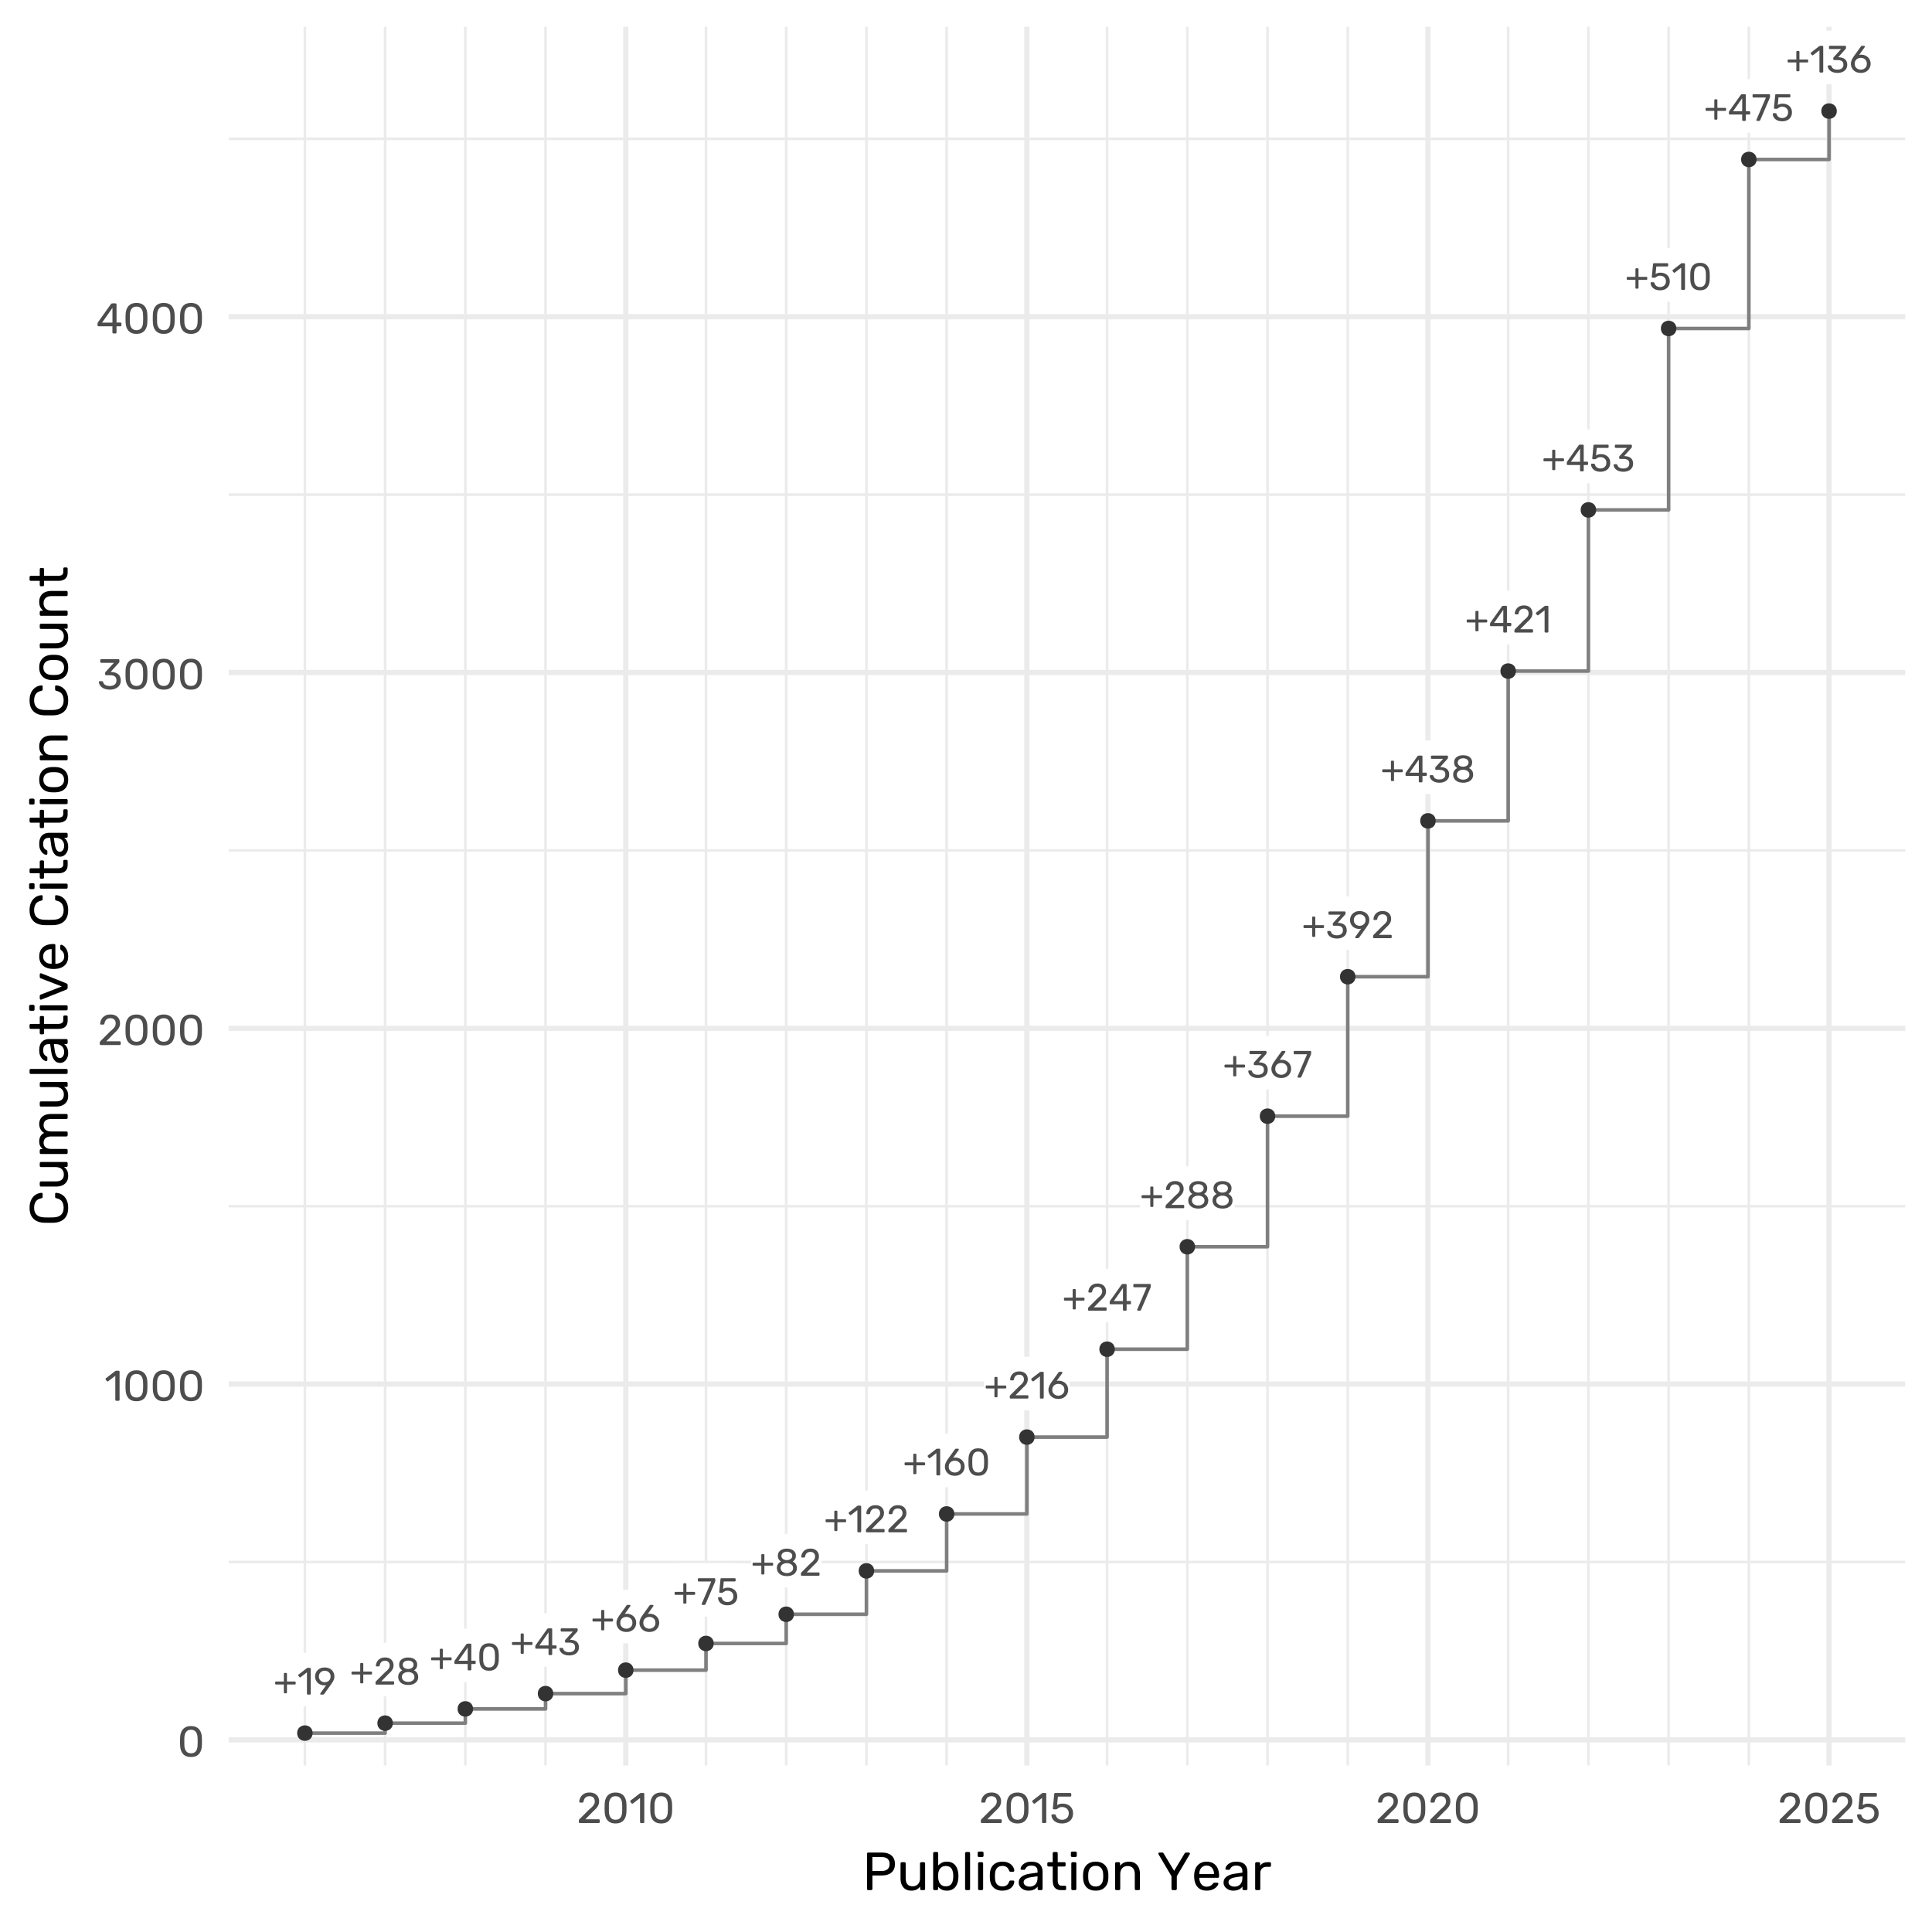 <?xml version="1.0" encoding="UTF-8"?>
<svg xmlns="http://www.w3.org/2000/svg" xmlns:xlink="http://www.w3.org/1999/xlink" width="576" height="576" viewBox="0 0 576 576">
<defs>
<g>
<g id="glyph-0-0">
<path d="M 3.336 -0.375 C 3.258 -0.375 3.195 -0.398 3.148 -0.449 C 3.098 -0.5 3.074 -0.562 3.074 -0.637 L 3.074 -3.004 L 0.738 -3.004 C 0.664 -3.004 0.602 -3.027 0.551 -3.078 C 0.504 -3.129 0.477 -3.191 0.477 -3.266 L 0.477 -3.629 C 0.477 -3.707 0.504 -3.77 0.551 -3.82 C 0.602 -3.867 0.664 -3.891 0.738 -3.891 L 3.074 -3.891 L 3.074 -6.191 C 3.074 -6.266 3.098 -6.328 3.148 -6.379 C 3.195 -6.43 3.258 -6.453 3.336 -6.453 L 3.734 -6.453 C 3.809 -6.453 3.871 -6.43 3.922 -6.379 C 3.969 -6.328 3.996 -6.266 3.996 -6.191 L 3.996 -3.891 L 6.34 -3.891 C 6.414 -3.891 6.477 -3.867 6.527 -3.82 C 6.578 -3.77 6.602 -3.707 6.602 -3.629 L 6.602 -3.266 C 6.602 -3.191 6.578 -3.129 6.527 -3.078 C 6.477 -3.027 6.414 -3.004 6.34 -3.004 L 3.996 -3.004 L 3.996 -0.637 C 3.996 -0.562 3.969 -0.5 3.922 -0.449 C 3.871 -0.398 3.809 -0.375 3.734 -0.375 Z M 3.336 -0.375 "/>
</g>
<g id="glyph-0-1">
<path d="M 3.141 0 C 3.066 0 3.004 -0.023 2.953 -0.074 C 2.902 -0.125 2.879 -0.188 2.879 -0.262 L 2.879 -6.637 L 0.988 -5.18 C 0.93 -5.133 0.863 -5.113 0.797 -5.121 C 0.727 -5.129 0.672 -5.164 0.625 -5.223 L 0.328 -5.598 C 0.285 -5.668 0.266 -5.734 0.277 -5.805 C 0.289 -5.871 0.328 -5.93 0.387 -5.977 L 2.867 -7.887 C 2.922 -7.926 2.969 -7.949 3.016 -7.957 C 3.062 -7.965 3.109 -7.965 3.164 -7.965 L 3.746 -7.965 C 3.82 -7.965 3.883 -7.941 3.934 -7.895 C 3.98 -7.844 4.008 -7.781 4.008 -7.703 L 4.008 -0.262 C 4.008 -0.188 3.98 -0.125 3.934 -0.074 C 3.883 -0.023 3.82 0 3.746 0 Z M 3.141 0 "/>
</g>
<g id="glyph-0-2">
<path d="M 2.195 0 C 2.129 0 2.074 -0.023 2.031 -0.074 C 1.988 -0.125 1.969 -0.184 1.969 -0.25 C 1.969 -0.289 1.977 -0.32 1.984 -0.34 C 1.996 -0.363 2.008 -0.383 2.016 -0.398 L 3.754 -2.824 C 3.566 -2.777 3.359 -2.754 3.141 -2.754 C 2.723 -2.762 2.348 -2.836 2.008 -2.98 C 1.672 -3.125 1.383 -3.32 1.148 -3.566 C 0.914 -3.816 0.734 -4.094 0.613 -4.406 C 0.492 -4.715 0.434 -5.043 0.434 -5.383 C 0.434 -5.719 0.492 -6.043 0.609 -6.363 C 0.727 -6.68 0.906 -6.969 1.145 -7.227 C 1.383 -7.484 1.684 -7.691 2.043 -7.848 C 2.402 -8.004 2.824 -8.082 3.301 -8.082 C 3.777 -8.082 4.199 -8.008 4.559 -7.859 C 4.918 -7.711 5.223 -7.508 5.469 -7.254 C 5.715 -7 5.898 -6.715 6.016 -6.395 C 6.133 -6.078 6.191 -5.746 6.191 -5.406 C 6.191 -5.094 6.145 -4.809 6.055 -4.551 C 5.965 -4.293 5.855 -4.062 5.73 -3.859 C 5.605 -3.652 5.484 -3.465 5.371 -3.289 L 3.176 -0.227 C 3.145 -0.191 3.102 -0.141 3.051 -0.086 C 2.996 -0.027 2.918 0 2.812 0 L 2.195 0 M 3.301 -3.676 C 3.621 -3.676 3.914 -3.746 4.184 -3.887 C 4.453 -4.027 4.668 -4.223 4.824 -4.477 C 4.984 -4.734 5.066 -5.039 5.066 -5.395 C 5.066 -5.75 4.984 -6.059 4.824 -6.312 C 4.668 -6.566 4.453 -6.762 4.184 -6.902 C 3.914 -7.043 3.621 -7.113 3.301 -7.113 C 2.988 -7.113 2.699 -7.043 2.438 -6.902 C 2.172 -6.762 1.957 -6.566 1.797 -6.312 C 1.641 -6.059 1.559 -5.75 1.559 -5.395 C 1.559 -5.039 1.641 -4.734 1.797 -4.477 C 1.957 -4.223 2.172 -4.027 2.438 -3.887 C 2.699 -3.746 2.988 -3.676 3.301 -3.676 Z M 3.301 -3.676 "/>
</g>
<g id="glyph-0-3">
<path d="M 0.82 0 C 0.742 0 0.68 -0.023 0.633 -0.074 C 0.582 -0.125 0.559 -0.188 0.559 -0.262 L 0.559 -0.625 C 0.559 -0.695 0.578 -0.77 0.613 -0.855 C 0.652 -0.938 0.727 -1.027 0.844 -1.125 L 3.254 -3.539 C 3.641 -3.867 3.949 -4.145 4.172 -4.375 C 4.395 -4.609 4.555 -4.828 4.648 -5.043 C 4.742 -5.254 4.793 -5.473 4.793 -5.703 C 4.793 -6.133 4.672 -6.477 4.426 -6.73 C 4.184 -6.984 3.824 -7.113 3.348 -7.113 C 3.043 -7.113 2.781 -7.051 2.562 -6.926 C 2.34 -6.801 2.172 -6.629 2.047 -6.414 C 1.926 -6.195 1.844 -5.953 1.797 -5.68 C 1.781 -5.582 1.742 -5.512 1.68 -5.473 C 1.613 -5.438 1.555 -5.418 1.504 -5.418 L 0.91 -5.418 C 0.844 -5.418 0.785 -5.438 0.738 -5.48 C 0.695 -5.523 0.672 -5.574 0.672 -5.633 C 0.68 -5.922 0.738 -6.211 0.855 -6.504 C 0.969 -6.797 1.137 -7.062 1.359 -7.301 C 1.582 -7.539 1.859 -7.73 2.191 -7.875 C 2.52 -8.02 2.906 -8.094 3.348 -8.094 C 3.945 -8.094 4.438 -7.984 4.82 -7.77 C 5.203 -7.551 5.484 -7.266 5.668 -6.91 C 5.852 -6.551 5.941 -6.16 5.941 -5.734 C 5.941 -5.402 5.883 -5.098 5.77 -4.82 C 5.656 -4.543 5.492 -4.273 5.273 -4.012 C 5.059 -3.75 4.793 -3.484 4.473 -3.211 L 2.289 -0.988 L 5.84 -0.988 C 5.922 -0.988 5.988 -0.969 6.039 -0.922 C 6.086 -0.875 6.113 -0.812 6.113 -0.727 L 6.113 -0.262 C 6.113 -0.188 6.086 -0.125 6.039 -0.074 C 5.988 -0.023 5.922 0 5.84 0 Z M 0.82 0 "/>
</g>
<g id="glyph-0-4">
<path d="M 3.621 0.113 C 3.18 0.113 2.773 0.059 2.406 -0.051 C 2.039 -0.16 1.723 -0.324 1.461 -0.535 C 1.199 -0.746 0.996 -1 0.855 -1.293 C 0.711 -1.582 0.637 -1.914 0.637 -2.289 C 0.637 -2.75 0.75 -3.148 0.973 -3.484 C 1.195 -3.816 1.496 -4.07 1.867 -4.246 C 1.57 -4.418 1.34 -4.648 1.172 -4.93 C 1.004 -5.207 0.922 -5.543 0.922 -5.93 C 0.922 -6.387 1.035 -6.77 1.258 -7.086 C 1.48 -7.398 1.797 -7.645 2.203 -7.82 C 2.609 -7.992 3.082 -8.082 3.621 -8.082 C 4.148 -8.082 4.617 -7.996 5.023 -7.824 C 5.43 -7.652 5.746 -7.41 5.969 -7.09 C 6.191 -6.773 6.305 -6.387 6.305 -5.941 C 6.305 -5.555 6.223 -5.219 6.055 -4.934 C 5.887 -4.648 5.66 -4.418 5.371 -4.246 C 5.742 -4.07 6.043 -3.816 6.266 -3.484 C 6.488 -3.148 6.602 -2.75 6.602 -2.289 C 6.602 -1.793 6.477 -1.367 6.227 -1.008 C 5.977 -0.648 5.625 -0.371 5.18 -0.176 C 4.73 0.016 4.211 0.113 3.621 0.113 M 3.621 -0.797 C 3.969 -0.797 4.281 -0.855 4.562 -0.98 C 4.844 -1.102 5.07 -1.273 5.234 -1.496 C 5.402 -1.719 5.484 -1.984 5.484 -2.289 C 5.484 -2.598 5.402 -2.863 5.234 -3.078 C 5.07 -3.293 4.844 -3.461 4.562 -3.578 C 4.281 -3.695 3.969 -3.754 3.621 -3.754 C 3.27 -3.754 2.953 -3.695 2.668 -3.578 C 2.383 -3.461 2.16 -3.293 1.992 -3.078 C 1.824 -2.863 1.742 -2.598 1.742 -2.289 C 1.742 -1.984 1.824 -1.719 1.992 -1.496 C 2.16 -1.273 2.383 -1.102 2.668 -0.98 C 2.953 -0.855 3.27 -0.797 3.621 -0.797 M 3.621 -4.656 C 3.906 -4.656 4.176 -4.707 4.422 -4.812 C 4.668 -4.922 4.867 -5.066 5.012 -5.246 C 5.16 -5.43 5.234 -5.648 5.234 -5.906 C 5.234 -6.164 5.164 -6.387 5.023 -6.578 C 4.883 -6.77 4.691 -6.914 4.445 -7.016 C 4.199 -7.117 3.922 -7.172 3.621 -7.172 C 3.316 -7.172 3.039 -7.117 2.793 -7.016 C 2.547 -6.914 2.352 -6.77 2.207 -6.578 C 2.062 -6.387 1.992 -6.164 1.992 -5.906 C 1.992 -5.641 2.062 -5.414 2.207 -5.23 C 2.352 -5.043 2.547 -4.902 2.793 -4.805 C 3.039 -4.703 3.316 -4.656 3.621 -4.656 Z M 3.621 -4.656 "/>
</g>
<g id="glyph-0-5">
<path d="M 4.562 0 C 4.488 0 4.426 -0.023 4.375 -0.074 C 4.328 -0.125 4.301 -0.188 4.301 -0.262 L 4.301 -1.902 L 0.613 -1.902 C 0.539 -1.902 0.477 -1.926 0.426 -1.977 C 0.379 -2.023 0.352 -2.086 0.352 -2.164 L 0.352 -2.617 C 0.352 -2.648 0.363 -2.695 0.383 -2.762 C 0.398 -2.824 0.434 -2.891 0.477 -2.961 L 3.891 -7.773 C 3.984 -7.902 4.125 -7.965 4.312 -7.965 L 5.133 -7.965 C 5.207 -7.965 5.27 -7.941 5.32 -7.895 C 5.371 -7.844 5.395 -7.781 5.395 -7.703 L 5.395 -2.891 L 6.418 -2.891 C 6.504 -2.891 6.57 -2.867 6.617 -2.816 C 6.668 -2.766 6.691 -2.703 6.691 -2.629 L 6.691 -2.164 C 6.691 -2.086 6.668 -2.023 6.617 -1.977 C 6.57 -1.926 6.508 -1.902 6.43 -1.902 L 5.395 -1.902 L 5.395 -0.262 C 5.395 -0.188 5.371 -0.125 5.32 -0.074 C 5.27 -0.023 5.207 0 5.133 0 L 4.562 0 M 1.57 -2.867 L 4.312 -2.867 L 4.312 -6.773 Z M 1.57 -2.867 "/>
</g>
<g id="glyph-0-6">
<path d="M 3.609 0.113 C 3.086 0.113 2.641 0.031 2.281 -0.133 C 1.922 -0.293 1.629 -0.52 1.398 -0.809 C 1.172 -1.098 1.008 -1.426 0.906 -1.797 C 0.801 -2.172 0.742 -2.566 0.727 -2.98 C 0.723 -3.188 0.715 -3.402 0.711 -3.629 C 0.707 -3.859 0.707 -4.09 0.711 -4.324 C 0.715 -4.559 0.723 -4.785 0.727 -4.996 C 0.734 -5.414 0.793 -5.809 0.906 -6.18 C 1.016 -6.551 1.184 -6.879 1.41 -7.164 C 1.641 -7.449 1.934 -7.672 2.293 -7.836 C 2.652 -8 3.094 -8.082 3.609 -8.082 C 4.133 -8.082 4.574 -8 4.934 -7.836 C 5.293 -7.672 5.59 -7.449 5.816 -7.164 C 6.043 -6.879 6.211 -6.551 6.32 -6.18 C 6.434 -5.809 6.492 -5.414 6.5 -4.996 C 6.508 -4.785 6.512 -4.559 6.516 -4.324 C 6.52 -4.09 6.52 -3.859 6.516 -3.629 C 6.512 -3.402 6.508 -3.188 6.5 -2.98 C 6.492 -2.566 6.434 -2.172 6.32 -1.797 C 6.211 -1.426 6.047 -1.098 5.82 -0.809 C 5.598 -0.52 5.305 -0.293 4.945 -0.133 C 4.586 0.031 4.141 0.113 3.609 0.113 M 3.609 -0.863 C 4.199 -0.863 4.637 -1.059 4.922 -1.445 C 5.207 -1.832 5.352 -2.363 5.359 -3.039 C 5.375 -3.258 5.383 -3.473 5.383 -3.684 C 5.383 -3.891 5.383 -4.098 5.383 -4.309 C 5.383 -4.516 5.375 -4.723 5.359 -4.93 C 5.352 -5.59 5.207 -6.117 4.922 -6.516 C 4.637 -6.914 4.199 -7.113 3.609 -7.113 C 3.023 -7.113 2.59 -6.914 2.305 -6.516 C 2.02 -6.117 1.871 -5.59 1.855 -4.93 C 1.855 -4.723 1.852 -4.516 1.848 -4.309 C 1.844 -4.098 1.844 -3.891 1.848 -3.684 C 1.852 -3.473 1.855 -3.258 1.855 -3.039 C 1.871 -2.363 2.023 -1.832 2.309 -1.445 C 2.598 -1.059 3.031 -0.863 3.609 -0.863 Z M 3.609 -0.863 "/>
</g>
<g id="glyph-0-7">
<path d="M 3.391 0.113 C 2.914 0.113 2.496 0.055 2.141 -0.062 C 1.781 -0.18 1.484 -0.336 1.242 -0.535 C 0.996 -0.73 0.812 -0.949 0.688 -1.188 C 0.562 -1.43 0.496 -1.668 0.488 -1.91 C 0.488 -1.98 0.512 -2.035 0.559 -2.078 C 0.602 -2.117 0.66 -2.141 0.727 -2.141 L 1.285 -2.141 C 1.355 -2.141 1.418 -2.121 1.473 -2.09 C 1.531 -2.055 1.574 -1.988 1.605 -1.891 C 1.68 -1.617 1.812 -1.402 1.996 -1.25 C 2.184 -1.102 2.398 -0.996 2.645 -0.938 C 2.895 -0.883 3.141 -0.855 3.391 -0.855 C 3.914 -0.855 4.34 -0.98 4.668 -1.23 C 4.992 -1.48 5.156 -1.848 5.156 -2.332 C 5.156 -2.828 5.008 -3.18 4.711 -3.391 C 4.414 -3.605 4.008 -3.711 3.484 -3.711 L 2.402 -3.711 C 2.324 -3.711 2.262 -3.734 2.215 -3.777 C 2.164 -3.824 2.141 -3.887 2.141 -3.973 L 2.141 -4.277 C 2.141 -4.348 2.152 -4.406 2.18 -4.457 C 2.207 -4.504 2.234 -4.547 2.266 -4.586 L 4.473 -7 L 1.117 -7 C 1.039 -7 0.977 -7.023 0.926 -7.066 C 0.879 -7.113 0.855 -7.176 0.855 -7.262 L 0.855 -7.695 C 0.855 -7.777 0.879 -7.844 0.926 -7.895 C 0.977 -7.941 1.039 -7.965 1.117 -7.965 L 5.656 -7.965 C 5.738 -7.965 5.805 -7.941 5.855 -7.895 C 5.906 -7.844 5.93 -7.777 5.93 -7.695 L 5.93 -7.285 C 5.93 -7.23 5.918 -7.184 5.891 -7.141 C 5.863 -7.102 5.836 -7.059 5.805 -7.023 L 3.609 -4.574 L 3.789 -4.562 C 4.289 -4.547 4.73 -4.457 5.105 -4.289 C 5.48 -4.125 5.773 -3.875 5.98 -3.547 C 6.188 -3.215 6.293 -2.801 6.293 -2.301 C 6.293 -1.789 6.168 -1.359 5.918 -1 C 5.668 -0.645 5.324 -0.371 4.887 -0.176 C 4.453 0.016 3.953 0.113 3.391 0.113 Z M 3.391 0.113 "/>
</g>
<g id="glyph-0-8">
<path d="M 3.504 0.113 C 2.875 0.113 2.34 -0.012 1.902 -0.266 C 1.461 -0.523 1.125 -0.855 0.895 -1.27 C 0.66 -1.684 0.547 -2.133 0.547 -2.617 C 0.547 -2.844 0.574 -3.062 0.633 -3.273 C 0.688 -3.48 0.762 -3.68 0.848 -3.863 C 0.934 -4.051 1.023 -4.215 1.109 -4.363 C 1.195 -4.512 1.273 -4.633 1.344 -4.723 L 3.504 -7.738 C 3.543 -7.777 3.59 -7.824 3.641 -7.883 C 3.695 -7.938 3.773 -7.965 3.883 -7.965 L 4.484 -7.965 C 4.551 -7.965 4.609 -7.941 4.648 -7.895 C 4.691 -7.844 4.711 -7.785 4.711 -7.715 C 4.711 -7.688 4.707 -7.656 4.699 -7.633 C 4.691 -7.605 4.68 -7.582 4.668 -7.57 L 3.004 -5.246 C 3.094 -5.277 3.203 -5.297 3.324 -5.309 C 3.445 -5.32 3.555 -5.328 3.652 -5.328 C 4.07 -5.32 4.449 -5.242 4.793 -5.098 C 5.133 -4.953 5.426 -4.758 5.672 -4.512 C 5.922 -4.266 6.109 -3.98 6.238 -3.66 C 6.367 -3.336 6.43 -2.992 6.43 -2.629 C 6.43 -2.152 6.316 -1.703 6.09 -1.285 C 5.859 -0.867 5.531 -0.531 5.094 -0.273 C 4.656 -0.016 4.129 0.113 3.504 0.113 M 3.492 -0.855 C 3.812 -0.855 4.109 -0.922 4.383 -1.059 C 4.656 -1.195 4.875 -1.395 5.047 -1.656 C 5.219 -1.918 5.305 -2.242 5.305 -2.629 C 5.305 -3.008 5.219 -3.328 5.055 -3.59 C 4.887 -3.852 4.664 -4.051 4.387 -4.184 C 4.109 -4.316 3.812 -4.383 3.492 -4.383 C 3.176 -4.383 2.879 -4.316 2.605 -4.184 C 2.332 -4.051 2.109 -3.852 1.941 -3.59 C 1.77 -3.328 1.684 -3.008 1.684 -2.629 C 1.684 -2.242 1.77 -1.918 1.941 -1.656 C 2.109 -1.395 2.332 -1.195 2.605 -1.059 C 2.879 -0.922 3.176 -0.855 3.492 -0.855 Z M 3.492 -0.855 "/>
</g>
<g id="glyph-0-9">
<path d="M 1.695 0 C 1.629 0 1.574 -0.023 1.531 -0.074 C 1.488 -0.125 1.469 -0.184 1.469 -0.25 C 1.469 -0.273 1.477 -0.309 1.492 -0.352 L 4.324 -6.977 L 0.594 -6.977 C 0.516 -6.977 0.453 -7 0.402 -7.051 C 0.355 -7.102 0.328 -7.164 0.328 -7.238 L 0.328 -7.695 C 0.328 -7.777 0.355 -7.844 0.402 -7.895 C 0.453 -7.941 0.516 -7.965 0.594 -7.965 L 5.258 -7.965 C 5.348 -7.965 5.418 -7.941 5.465 -7.895 C 5.508 -7.844 5.531 -7.777 5.531 -7.695 L 5.531 -7.273 C 5.531 -7.176 5.523 -7.094 5.508 -7.035 C 5.492 -6.973 5.469 -6.906 5.441 -6.828 L 2.641 -0.285 C 2.609 -0.223 2.57 -0.16 2.52 -0.098 C 2.473 -0.031 2.402 0 2.309 0 Z M 1.695 0 "/>
</g>
<g id="glyph-0-10">
<path d="M 3.324 0.113 C 2.723 0.113 2.219 0.008 1.805 -0.199 C 1.391 -0.406 1.074 -0.68 0.859 -1.012 C 0.645 -1.348 0.527 -1.699 0.512 -2.07 C 0.504 -2.141 0.523 -2.195 0.57 -2.238 C 0.613 -2.277 0.672 -2.301 0.738 -2.301 L 1.355 -2.301 C 1.422 -2.301 1.484 -2.281 1.535 -2.246 C 1.59 -2.215 1.633 -2.148 1.66 -2.047 C 1.738 -1.77 1.859 -1.539 2.031 -1.359 C 2.203 -1.184 2.398 -1.055 2.625 -0.973 C 2.848 -0.895 3.082 -0.855 3.324 -0.855 C 3.648 -0.855 3.949 -0.922 4.215 -1.055 C 4.484 -1.184 4.699 -1.383 4.859 -1.645 C 5.02 -1.906 5.098 -2.223 5.098 -2.594 C 5.098 -2.938 5.02 -3.23 4.867 -3.477 C 4.711 -3.723 4.496 -3.914 4.227 -4.047 C 3.957 -4.18 3.656 -4.246 3.324 -4.246 C 3.074 -4.246 2.867 -4.215 2.707 -4.152 C 2.551 -4.094 2.414 -4.02 2.305 -3.938 C 2.195 -3.855 2.098 -3.781 2.008 -3.723 C 1.922 -3.66 1.824 -3.629 1.719 -3.629 L 1.125 -3.629 C 1.059 -3.629 0.996 -3.656 0.945 -3.703 C 0.891 -3.754 0.867 -3.812 0.875 -3.883 L 1.242 -7.684 C 1.25 -7.773 1.277 -7.844 1.324 -7.895 C 1.375 -7.941 1.441 -7.965 1.523 -7.965 L 5.496 -7.965 C 5.574 -7.965 5.637 -7.941 5.684 -7.895 C 5.734 -7.844 5.758 -7.781 5.758 -7.703 L 5.758 -7.262 C 5.758 -7.176 5.734 -7.113 5.684 -7.066 C 5.637 -7.023 5.574 -7 5.496 -7 L 2.219 -7 L 2.004 -4.758 C 2.117 -4.824 2.289 -4.906 2.52 -5.004 C 2.754 -5.098 3.074 -5.145 3.484 -5.145 C 3.863 -5.145 4.215 -5.086 4.547 -4.973 C 4.875 -4.859 5.168 -4.691 5.422 -4.473 C 5.676 -4.254 5.875 -3.984 6.02 -3.672 C 6.164 -3.355 6.238 -2.992 6.238 -2.582 C 6.238 -2.008 6.113 -1.516 5.859 -1.117 C 5.609 -0.715 5.266 -0.406 4.824 -0.199 C 4.387 0.008 3.883 0.113 3.324 0.113 Z M 3.324 0.113 "/>
</g>
<g id="glyph-1-0">
<path d="M 4.059 0.129 C 3.469 0.129 2.973 0.035 2.566 -0.148 C 2.16 -0.332 1.832 -0.586 1.574 -0.91 C 1.32 -1.234 1.133 -1.605 1.02 -2.023 C 0.902 -2.441 0.836 -2.883 0.82 -3.355 C 0.812 -3.586 0.805 -3.828 0.801 -4.082 C 0.797 -4.34 0.797 -4.598 0.801 -4.863 C 0.805 -5.129 0.812 -5.379 0.82 -5.621 C 0.828 -6.09 0.895 -6.531 1.02 -6.949 C 1.141 -7.367 1.332 -7.738 1.586 -8.059 C 1.844 -8.379 2.176 -8.629 2.578 -8.812 C 2.984 -8.996 3.477 -9.09 4.059 -9.09 C 4.645 -9.09 5.145 -8.996 5.547 -8.812 C 5.953 -8.629 6.285 -8.379 6.539 -8.059 C 6.797 -7.738 6.988 -7.367 7.109 -6.949 C 7.234 -6.531 7.301 -6.09 7.309 -5.621 C 7.316 -5.379 7.324 -5.129 7.328 -4.863 C 7.332 -4.598 7.332 -4.34 7.328 -4.082 C 7.324 -3.828 7.316 -3.586 7.309 -3.355 C 7.301 -2.883 7.234 -2.441 7.109 -2.023 C 6.988 -1.605 6.801 -1.234 6.547 -0.91 C 6.297 -0.586 5.969 -0.332 5.562 -0.148 C 5.156 0.035 4.656 0.129 4.059 0.129 M 4.059 -0.973 C 4.723 -0.973 5.215 -1.191 5.535 -1.625 C 5.855 -2.062 6.02 -2.656 6.027 -3.418 C 6.047 -3.664 6.055 -3.906 6.055 -4.141 C 6.055 -4.375 6.055 -4.609 6.055 -4.844 C 6.055 -5.078 6.047 -5.312 6.027 -5.543 C 6.02 -6.285 5.855 -6.879 5.535 -7.328 C 5.215 -7.777 4.723 -8 4.059 -8 C 3.402 -8 2.91 -7.777 2.594 -7.328 C 2.273 -6.879 2.102 -6.285 2.086 -5.543 C 2.086 -5.312 2.086 -5.078 2.078 -4.844 C 2.074 -4.609 2.074 -4.375 2.078 -4.141 C 2.086 -3.906 2.086 -3.664 2.086 -3.418 C 2.102 -2.656 2.273 -2.062 2.598 -1.625 C 2.922 -1.191 3.41 -0.973 4.059 -0.973 Z M 4.059 -0.973 "/>
</g>
<g id="glyph-1-1">
<path d="M 3.531 0 C 3.449 0 3.379 -0.027 3.32 -0.082 C 3.266 -0.137 3.238 -0.211 3.238 -0.293 L 3.238 -7.461 L 1.113 -5.824 C 1.047 -5.773 0.973 -5.75 0.895 -5.762 C 0.82 -5.77 0.754 -5.809 0.703 -5.875 L 0.371 -6.297 C 0.32 -6.375 0.301 -6.453 0.312 -6.527 C 0.328 -6.605 0.367 -6.668 0.434 -6.719 L 3.227 -8.871 C 3.285 -8.914 3.34 -8.938 3.391 -8.945 C 3.441 -8.957 3.5 -8.961 3.559 -8.961 L 4.211 -8.961 C 4.297 -8.961 4.367 -8.934 4.422 -8.875 C 4.477 -8.82 4.504 -8.75 4.504 -8.664 L 4.504 -0.293 C 4.504 -0.211 4.477 -0.137 4.422 -0.082 C 4.367 -0.027 4.297 0 4.211 0 Z M 3.531 0 "/>
</g>
<g id="glyph-1-2">
<path d="M 0.922 0 C 0.836 0 0.766 -0.027 0.711 -0.082 C 0.656 -0.137 0.629 -0.211 0.629 -0.293 L 0.629 -0.703 C 0.629 -0.781 0.648 -0.867 0.691 -0.961 C 0.734 -1.055 0.82 -1.156 0.945 -1.266 L 3.66 -3.98 C 4.098 -4.348 4.441 -4.66 4.691 -4.922 C 4.941 -5.184 5.121 -5.43 5.23 -5.672 C 5.336 -5.91 5.391 -6.156 5.391 -6.414 C 5.391 -6.898 5.254 -7.285 4.98 -7.57 C 4.707 -7.855 4.301 -8 3.762 -8 C 3.422 -8 3.129 -7.93 2.879 -7.789 C 2.633 -7.648 2.441 -7.457 2.305 -7.211 C 2.168 -6.969 2.074 -6.695 2.023 -6.387 C 2.004 -6.277 1.961 -6.199 1.887 -6.156 C 1.816 -6.113 1.75 -6.094 1.691 -6.094 L 1.023 -6.094 C 0.945 -6.094 0.883 -6.117 0.832 -6.164 C 0.781 -6.211 0.754 -6.27 0.754 -6.336 C 0.766 -6.66 0.832 -6.988 0.961 -7.316 C 1.09 -7.645 1.277 -7.941 1.531 -8.211 C 1.781 -8.48 2.094 -8.695 2.465 -8.859 C 2.836 -9.02 3.27 -9.102 3.762 -9.102 C 4.438 -9.102 4.988 -8.98 5.422 -8.734 C 5.852 -8.492 6.168 -8.172 6.375 -7.77 C 6.578 -7.367 6.68 -6.93 6.68 -6.453 C 6.68 -6.074 6.617 -5.73 6.488 -5.422 C 6.363 -5.109 6.176 -4.805 5.934 -4.512 C 5.691 -4.219 5.391 -3.918 5.031 -3.609 L 2.574 -1.113 L 6.566 -1.113 C 6.66 -1.113 6.734 -1.09 6.789 -1.035 C 6.848 -0.984 6.875 -0.914 6.875 -0.82 L 6.875 -0.293 C 6.875 -0.211 6.848 -0.137 6.789 -0.082 C 6.734 -0.027 6.66 0 6.566 0 Z M 0.922 0 "/>
</g>
<g id="glyph-1-3">
<path d="M 3.812 0.129 C 3.277 0.129 2.809 0.062 2.406 -0.07 C 2.004 -0.203 1.668 -0.379 1.395 -0.602 C 1.121 -0.824 0.914 -1.07 0.773 -1.336 C 0.633 -1.605 0.559 -1.879 0.551 -2.152 C 0.551 -2.227 0.574 -2.289 0.629 -2.336 C 0.68 -2.383 0.742 -2.406 0.82 -2.406 L 1.445 -2.406 C 1.523 -2.406 1.594 -2.387 1.656 -2.348 C 1.723 -2.309 1.77 -2.234 1.805 -2.125 C 1.891 -1.816 2.039 -1.578 2.246 -1.406 C 2.457 -1.238 2.699 -1.121 2.977 -1.055 C 3.254 -0.992 3.531 -0.961 3.812 -0.961 C 4.402 -0.961 4.883 -1.102 5.246 -1.383 C 5.613 -1.664 5.797 -2.078 5.797 -2.625 C 5.797 -3.18 5.633 -3.574 5.301 -3.812 C 4.965 -4.055 4.504 -4.172 3.918 -4.172 L 2.699 -4.172 C 2.617 -4.172 2.547 -4.199 2.488 -4.25 C 2.434 -4.301 2.406 -4.375 2.406 -4.469 L 2.406 -4.812 C 2.406 -4.891 2.422 -4.957 2.453 -5.012 C 2.48 -5.066 2.512 -5.117 2.547 -5.16 L 5.031 -7.871 L 1.254 -7.871 C 1.168 -7.871 1.098 -7.898 1.043 -7.949 C 0.988 -8 0.961 -8.074 0.961 -8.168 L 0.961 -8.652 C 0.961 -8.746 0.988 -8.82 1.043 -8.875 C 1.098 -8.934 1.168 -8.961 1.254 -8.961 L 6.363 -8.961 C 6.457 -8.961 6.531 -8.934 6.586 -8.875 C 6.641 -8.82 6.668 -8.746 6.668 -8.652 L 6.668 -8.191 C 6.668 -8.133 6.652 -8.078 6.625 -8.031 C 6.594 -7.984 6.562 -7.941 6.527 -7.898 L 4.059 -5.145 L 4.262 -5.133 C 4.824 -5.117 5.32 -5.012 5.742 -4.824 C 6.164 -4.637 6.492 -4.359 6.727 -3.988 C 6.961 -3.617 7.078 -3.148 7.078 -2.586 C 7.078 -2.016 6.938 -1.527 6.656 -1.125 C 6.375 -0.727 5.988 -0.414 5.496 -0.199 C 5.008 0.02 4.445 0.129 3.812 0.129 Z M 3.812 0.129 "/>
</g>
<g id="glyph-1-4">
<path d="M 5.133 0 C 5.047 0 4.977 -0.027 4.922 -0.082 C 4.867 -0.137 4.84 -0.211 4.84 -0.293 L 4.84 -2.137 L 0.691 -2.137 C 0.605 -2.137 0.535 -2.164 0.48 -2.223 C 0.426 -2.277 0.398 -2.348 0.398 -2.434 L 0.398 -2.945 C 0.398 -2.977 0.406 -3.031 0.43 -3.105 C 0.449 -3.176 0.488 -3.25 0.539 -3.328 L 4.379 -8.742 C 4.48 -8.887 4.637 -8.961 4.852 -8.961 L 5.773 -8.961 C 5.859 -8.961 5.93 -8.934 5.984 -8.875 C 6.039 -8.82 6.066 -8.75 6.066 -8.664 L 6.066 -3.25 L 7.219 -3.25 C 7.312 -3.25 7.387 -3.223 7.441 -3.168 C 7.5 -3.113 7.527 -3.043 7.527 -2.957 L 7.527 -2.434 C 7.527 -2.348 7.5 -2.277 7.441 -2.223 C 7.387 -2.164 7.316 -2.137 7.23 -2.137 L 6.066 -2.137 L 6.066 -0.293 C 6.066 -0.211 6.039 -0.137 5.984 -0.082 C 5.93 -0.027 5.859 0 5.773 0 L 5.133 0 M 1.766 -3.227 L 4.852 -3.227 L 4.852 -7.617 Z M 1.766 -3.227 "/>
</g>
<g id="glyph-1-5">
<path d="M 3.738 0.129 C 3.062 0.129 2.492 0.012 2.027 -0.223 C 1.562 -0.457 1.211 -0.766 0.965 -1.141 C 0.723 -1.516 0.594 -1.91 0.574 -2.328 C 0.566 -2.406 0.59 -2.469 0.641 -2.516 C 0.691 -2.562 0.754 -2.586 0.832 -2.586 L 1.523 -2.586 C 1.602 -2.586 1.668 -2.566 1.727 -2.527 C 1.789 -2.488 1.836 -2.414 1.867 -2.305 C 1.953 -1.988 2.094 -1.73 2.285 -1.531 C 2.477 -1.328 2.699 -1.184 2.949 -1.094 C 3.203 -1.004 3.465 -0.961 3.738 -0.961 C 4.105 -0.961 4.441 -1.035 4.742 -1.184 C 5.047 -1.332 5.285 -1.555 5.465 -1.848 C 5.645 -2.145 5.734 -2.5 5.734 -2.918 C 5.734 -3.301 5.648 -3.633 5.473 -3.91 C 5.297 -4.188 5.059 -4.402 4.754 -4.551 C 4.453 -4.699 4.113 -4.773 3.738 -4.773 C 3.457 -4.773 3.227 -4.742 3.047 -4.672 C 2.867 -4.605 2.715 -4.523 2.594 -4.43 C 2.469 -4.336 2.355 -4.254 2.258 -4.188 C 2.16 -4.117 2.051 -4.082 1.934 -4.082 L 1.266 -4.082 C 1.191 -4.082 1.121 -4.109 1.062 -4.168 C 1.004 -4.223 0.977 -4.289 0.984 -4.363 L 1.395 -8.641 C 1.402 -8.742 1.438 -8.82 1.492 -8.875 C 1.547 -8.934 1.621 -8.961 1.715 -8.961 L 6.184 -8.961 C 6.27 -8.961 6.34 -8.934 6.395 -8.875 C 6.449 -8.82 6.477 -8.75 6.477 -8.664 L 6.477 -8.168 C 6.477 -8.074 6.449 -8 6.395 -7.949 C 6.34 -7.898 6.27 -7.871 6.184 -7.871 L 2.496 -7.871 L 2.254 -5.352 C 2.379 -5.426 2.574 -5.52 2.836 -5.625 C 3.094 -5.73 3.457 -5.785 3.918 -5.785 C 4.344 -5.785 4.742 -5.723 5.113 -5.594 C 5.484 -5.465 5.812 -5.277 6.098 -5.031 C 6.387 -4.781 6.609 -4.48 6.77 -4.129 C 6.934 -3.773 7.016 -3.367 7.016 -2.906 C 7.016 -2.258 6.875 -1.707 6.594 -1.254 C 6.309 -0.801 5.922 -0.457 5.426 -0.223 C 4.934 0.012 4.367 0.129 3.738 0.129 Z M 3.738 0.129 "/>
</g>
<g id="glyph-2-0">
<path d="M 1.762 0 C 1.645 0 1.551 -0.035 1.488 -0.105 C 1.426 -0.172 1.391 -0.262 1.391 -0.367 L 1.391 -10.816 C 1.391 -10.934 1.426 -11.027 1.488 -11.098 C 1.551 -11.164 1.645 -11.199 1.762 -11.199 L 5.824 -11.199 C 6.613 -11.199 7.297 -11.07 7.879 -10.816 C 8.461 -10.559 8.91 -10.18 9.23 -9.672 C 9.551 -9.164 9.711 -8.535 9.711 -7.777 C 9.711 -7.02 9.551 -6.391 9.23 -5.887 C 8.91 -5.387 8.461 -5.008 7.879 -4.754 C 7.297 -4.496 6.613 -4.367 5.824 -4.367 L 2.992 -4.367 L 2.992 -0.367 C 2.992 -0.262 2.957 -0.172 2.887 -0.105 C 2.82 -0.035 2.727 0 2.609 0 L 1.762 0 M 2.977 -5.711 L 5.742 -5.711 C 6.535 -5.711 7.125 -5.887 7.52 -6.238 C 7.914 -6.594 8.113 -7.105 8.113 -7.777 C 8.113 -8.438 7.922 -8.949 7.535 -9.312 C 7.152 -9.676 6.555 -9.855 5.742 -9.855 L 2.977 -9.855 Z M 2.977 -5.711 "/>
</g>
<g id="glyph-2-1">
<path d="M 4.289 0.16 C 3.605 0.16 3.027 0.008 2.551 -0.297 C 2.078 -0.602 1.719 -1.023 1.473 -1.566 C 1.227 -2.113 1.105 -2.734 1.105 -3.441 L 1.105 -7.953 C 1.105 -8.059 1.137 -8.148 1.207 -8.215 C 1.277 -8.285 1.367 -8.32 1.473 -8.32 L 2.273 -8.32 C 2.379 -8.32 2.465 -8.285 2.535 -8.215 C 2.605 -8.148 2.641 -8.059 2.641 -7.953 L 2.641 -3.52 C 2.641 -1.93 3.332 -1.137 4.719 -1.137 C 5.383 -1.137 5.91 -1.348 6.312 -1.77 C 6.711 -2.188 6.91 -2.773 6.91 -3.52 L 6.91 -7.953 C 6.91 -8.059 6.945 -8.148 7.016 -8.215 C 7.086 -8.285 7.172 -8.32 7.281 -8.32 L 8.078 -8.32 C 8.188 -8.32 8.273 -8.285 8.336 -8.215 C 8.398 -8.148 8.434 -8.059 8.434 -7.953 L 8.434 -0.367 C 8.434 -0.262 8.398 -0.172 8.336 -0.105 C 8.273 -0.035 8.188 0 8.078 0 L 7.328 0 C 7.223 0 7.133 -0.035 7.062 -0.105 C 6.996 -0.172 6.961 -0.262 6.961 -0.367 L 6.961 -1.07 C 6.672 -0.699 6.324 -0.398 5.91 -0.176 C 5.5 0.047 4.961 0.16 4.289 0.16 Z M 4.289 0.16 "/>
</g>
<g id="glyph-2-2">
<path d="M 5.297 0.16 C 4.656 0.16 4.121 0.047 3.695 -0.184 C 3.27 -0.414 2.93 -0.699 2.672 -1.039 L 2.672 -0.367 C 2.672 -0.262 2.637 -0.172 2.566 -0.105 C 2.5 -0.035 2.41 0 2.305 0 L 1.566 0 C 1.461 0 1.375 -0.035 1.305 -0.105 C 1.234 -0.172 1.199 -0.262 1.199 -0.367 L 1.199 -10.992 C 1.199 -11.098 1.234 -11.188 1.305 -11.258 C 1.375 -11.324 1.461 -11.359 1.566 -11.359 L 2.352 -11.359 C 2.457 -11.359 2.543 -11.324 2.609 -11.258 C 2.672 -11.188 2.703 -11.098 2.703 -10.992 L 2.703 -7.312 C 2.969 -7.645 3.316 -7.922 3.734 -8.145 C 4.156 -8.367 4.676 -8.48 5.297 -8.48 C 5.895 -8.48 6.402 -8.375 6.824 -8.168 C 7.246 -7.961 7.594 -7.676 7.863 -7.312 C 8.137 -6.949 8.34 -6.539 8.48 -6.078 C 8.617 -5.621 8.699 -5.141 8.719 -4.641 C 8.73 -4.469 8.734 -4.309 8.734 -4.16 C 8.734 -4.012 8.73 -3.852 8.719 -3.68 C 8.699 -3.168 8.617 -2.684 8.48 -2.223 C 8.34 -1.766 8.137 -1.355 7.863 -1 C 7.594 -0.645 7.246 -0.359 6.824 -0.152 C 6.402 0.055 5.895 0.16 5.297 0.16 M 4.961 -1.137 C 5.516 -1.137 5.949 -1.258 6.266 -1.496 C 6.578 -1.734 6.805 -2.051 6.945 -2.441 C 7.082 -2.828 7.164 -3.246 7.184 -3.695 C 7.195 -4.004 7.195 -4.316 7.184 -4.625 C 7.164 -5.07 7.082 -5.492 6.945 -5.879 C 6.805 -6.27 6.578 -6.586 6.266 -6.824 C 5.949 -7.062 5.516 -7.184 4.961 -7.184 C 4.457 -7.184 4.043 -7.066 3.711 -6.832 C 3.383 -6.598 3.133 -6.297 2.969 -5.938 C 2.801 -5.574 2.715 -5.207 2.703 -4.832 C 2.691 -4.66 2.688 -4.457 2.688 -4.215 C 2.688 -3.977 2.691 -3.77 2.703 -3.602 C 2.727 -3.207 2.812 -2.82 2.969 -2.441 C 3.121 -2.062 3.363 -1.75 3.688 -1.504 C 4.012 -1.258 4.438 -1.137 4.961 -1.137 Z M 4.961 -1.137 "/>
</g>
<g id="glyph-2-3">
<path d="M 1.566 0 C 1.461 0 1.375 -0.035 1.305 -0.105 C 1.234 -0.172 1.199 -0.262 1.199 -0.367 L 1.199 -10.992 C 1.199 -11.098 1.234 -11.188 1.305 -11.258 C 1.375 -11.324 1.461 -11.359 1.566 -11.359 L 2.32 -11.359 C 2.438 -11.359 2.527 -11.324 2.594 -11.258 C 2.656 -11.188 2.688 -11.098 2.688 -10.992 L 2.688 -0.367 C 2.688 -0.262 2.656 -0.172 2.594 -0.105 C 2.527 -0.035 2.438 0 2.32 0 Z M 1.566 0 "/>
</g>
<g id="glyph-2-4">
<path d="M 1.551 0 C 1.445 0 1.355 -0.035 1.289 -0.105 C 1.219 -0.172 1.184 -0.262 1.184 -0.367 L 1.184 -7.953 C 1.184 -8.059 1.219 -8.148 1.289 -8.215 C 1.355 -8.285 1.445 -8.32 1.551 -8.32 L 2.32 -8.32 C 2.426 -8.32 2.516 -8.285 2.586 -8.215 C 2.652 -8.148 2.688 -8.059 2.688 -7.953 L 2.688 -0.367 C 2.688 -0.262 2.652 -0.172 2.586 -0.105 C 2.516 -0.035 2.426 0 2.32 0 L 1.551 0 M 1.426 -9.871 C 1.316 -9.871 1.23 -9.906 1.16 -9.977 C 1.09 -10.047 1.055 -10.133 1.055 -10.238 L 1.055 -11.105 C 1.055 -11.211 1.09 -11.301 1.16 -11.375 C 1.23 -11.449 1.316 -11.488 1.426 -11.488 L 2.434 -11.488 C 2.539 -11.488 2.629 -11.449 2.703 -11.375 C 2.777 -11.301 2.816 -11.211 2.816 -11.105 L 2.816 -10.238 C 2.816 -10.133 2.777 -10.047 2.703 -9.977 C 2.629 -9.906 2.539 -9.871 2.434 -9.871 Z M 1.426 -9.871 "/>
</g>
<g id="glyph-2-5">
<path d="M 4.543 0.16 C 3.785 0.16 3.133 0.012 2.586 -0.281 C 2.035 -0.574 1.609 -0.996 1.312 -1.543 C 1.012 -2.094 0.852 -2.754 0.832 -3.52 C 0.82 -3.68 0.816 -3.895 0.816 -4.16 C 0.816 -4.426 0.82 -4.641 0.832 -4.801 C 0.852 -5.566 1.012 -6.227 1.312 -6.777 C 1.609 -7.324 2.035 -7.746 2.586 -8.039 C 3.133 -8.332 3.785 -8.48 4.543 -8.48 C 5.164 -8.48 5.691 -8.395 6.137 -8.223 C 6.578 -8.055 6.945 -7.836 7.23 -7.566 C 7.52 -7.301 7.734 -7.012 7.879 -6.703 C 8.023 -6.395 8.102 -6.102 8.113 -5.824 C 8.121 -5.719 8.09 -5.633 8.016 -5.566 C 7.941 -5.504 7.852 -5.473 7.742 -5.473 L 6.977 -5.473 C 6.871 -5.473 6.789 -5.496 6.734 -5.543 C 6.684 -5.594 6.629 -5.676 6.574 -5.793 C 6.383 -6.316 6.121 -6.684 5.793 -6.895 C 5.461 -7.109 5.051 -7.215 4.559 -7.215 C 3.922 -7.215 3.398 -7.02 3 -6.625 C 2.602 -6.23 2.383 -5.594 2.352 -4.719 C 2.34 -4.336 2.34 -3.961 2.352 -3.602 C 2.383 -2.715 2.602 -2.078 3 -1.688 C 3.398 -1.297 3.922 -1.105 4.559 -1.105 C 5.051 -1.105 5.461 -1.211 5.793 -1.426 C 6.121 -1.637 6.383 -2.004 6.574 -2.527 C 6.629 -2.645 6.684 -2.73 6.734 -2.785 C 6.789 -2.836 6.871 -2.863 6.977 -2.863 L 7.742 -2.863 C 7.852 -2.863 7.941 -2.828 8.016 -2.762 C 8.09 -2.691 8.121 -2.602 8.113 -2.496 C 8.102 -2.273 8.055 -2.043 7.969 -1.809 C 7.883 -1.574 7.746 -1.336 7.559 -1.098 C 7.375 -0.855 7.141 -0.645 6.863 -0.457 C 6.586 -0.27 6.258 -0.121 5.871 -0.008 C 5.488 0.105 5.047 0.16 4.543 0.16 Z M 4.543 0.16 "/>
</g>
<g id="glyph-2-6">
<path d="M 3.504 0.16 C 2.969 0.16 2.484 0.055 2.047 -0.16 C 1.609 -0.375 1.258 -0.66 0.992 -1.023 C 0.727 -1.387 0.594 -1.797 0.594 -2.258 C 0.594 -2.992 0.891 -3.578 1.488 -4.016 C 2.086 -4.453 2.863 -4.742 3.824 -4.879 L 6.207 -5.215 L 6.207 -5.68 C 6.207 -6.191 6.062 -6.594 5.77 -6.879 C 5.477 -7.168 4.996 -7.312 4.336 -7.312 C 3.867 -7.312 3.484 -7.215 3.184 -7.023 C 2.887 -6.832 2.676 -6.586 2.559 -6.289 C 2.496 -6.129 2.383 -6.047 2.223 -6.047 L 1.504 -6.047 C 1.387 -6.047 1.297 -6.082 1.238 -6.152 C 1.18 -6.223 1.152 -6.305 1.152 -6.398 C 1.152 -6.559 1.215 -6.758 1.336 -6.992 C 1.457 -7.227 1.648 -7.457 1.902 -7.68 C 2.16 -7.902 2.488 -8.094 2.887 -8.246 C 3.289 -8.402 3.777 -8.48 4.352 -8.48 C 4.992 -8.48 5.531 -8.398 5.969 -8.23 C 6.406 -8.066 6.75 -7.844 7 -7.566 C 7.25 -7.289 7.434 -6.977 7.543 -6.625 C 7.656 -6.273 7.711 -5.914 7.711 -5.551 L 7.711 -0.367 C 7.711 -0.262 7.676 -0.172 7.609 -0.105 C 7.539 -0.035 7.449 0 7.344 0 L 6.609 0 C 6.492 0 6.398 -0.035 6.336 -0.105 C 6.273 -0.172 6.238 -0.262 6.238 -0.367 L 6.238 -1.055 C 6.102 -0.863 5.914 -0.676 5.68 -0.488 C 5.445 -0.301 5.152 -0.148 4.801 -0.023 C 4.449 0.098 4.016 0.16 3.504 0.16 M 3.84 -1.039 C 4.277 -1.039 4.676 -1.133 5.039 -1.32 C 5.402 -1.508 5.688 -1.797 5.895 -2.191 C 6.105 -2.586 6.207 -3.082 6.207 -3.68 L 6.207 -4.129 L 4.352 -3.855 C 3.594 -3.75 3.023 -3.57 2.641 -3.32 C 2.258 -3.07 2.062 -2.754 2.062 -2.367 C 2.062 -2.07 2.152 -1.82 2.328 -1.625 C 2.504 -1.426 2.727 -1.281 3 -1.184 C 3.273 -1.09 3.551 -1.039 3.84 -1.039 Z M 3.84 -1.039 "/>
</g>
<g id="glyph-2-7">
<path d="M 4.434 0 C 3.836 0 3.348 -0.113 2.977 -0.344 C 2.602 -0.574 2.332 -0.898 2.16 -1.32 C 1.988 -1.742 1.902 -2.238 1.902 -2.816 L 1.902 -7.039 L 0.656 -7.039 C 0.551 -7.039 0.461 -7.074 0.391 -7.145 C 0.324 -7.215 0.289 -7.301 0.289 -7.406 L 0.289 -7.953 C 0.289 -8.059 0.324 -8.148 0.391 -8.215 C 0.461 -8.285 0.551 -8.32 0.656 -8.32 L 1.902 -8.32 L 1.902 -10.992 C 1.902 -11.098 1.938 -11.188 2.008 -11.258 C 2.078 -11.324 2.164 -11.359 2.273 -11.359 L 3.023 -11.359 C 3.129 -11.359 3.219 -11.324 3.289 -11.258 C 3.355 -11.188 3.391 -11.098 3.391 -10.992 L 3.391 -8.32 L 5.375 -8.32 C 5.492 -8.32 5.586 -8.285 5.648 -8.215 C 5.711 -8.148 5.742 -8.059 5.742 -7.953 L 5.742 -7.406 C 5.742 -7.301 5.711 -7.215 5.648 -7.145 C 5.586 -7.074 5.492 -7.039 5.375 -7.039 L 3.391 -7.039 L 3.391 -2.93 C 3.391 -2.426 3.477 -2.031 3.648 -1.742 C 3.82 -1.457 4.121 -1.312 4.559 -1.312 L 5.535 -1.312 C 5.645 -1.312 5.73 -1.277 5.801 -1.207 C 5.871 -1.137 5.902 -1.051 5.902 -0.945 L 5.902 -0.367 C 5.902 -0.262 5.871 -0.172 5.801 -0.105 C 5.73 -0.035 5.645 0 5.535 0 Z M 4.434 0 "/>
</g>
<g id="glyph-2-8">
<path d="M 4.594 0.16 C 3.781 0.16 3.105 0.004 2.559 -0.305 C 2.016 -0.613 1.602 -1.043 1.312 -1.594 C 1.023 -2.141 0.863 -2.77 0.832 -3.473 C 0.82 -3.652 0.816 -3.887 0.816 -4.168 C 0.816 -4.449 0.82 -4.676 0.832 -4.848 C 0.863 -5.562 1.027 -6.191 1.32 -6.734 C 1.613 -7.281 2.031 -7.707 2.574 -8.016 C 3.121 -8.324 3.793 -8.48 4.594 -8.48 C 5.391 -8.48 6.062 -8.324 6.609 -8.016 C 7.152 -7.707 7.57 -7.281 7.863 -6.734 C 8.156 -6.191 8.32 -5.562 8.352 -4.848 C 8.363 -4.676 8.367 -4.449 8.367 -4.168 C 8.367 -3.887 8.363 -3.652 8.352 -3.473 C 8.32 -2.77 8.16 -2.141 7.871 -1.594 C 7.586 -1.043 7.168 -0.613 6.625 -0.305 C 6.078 0.004 5.402 0.16 4.594 0.16 M 4.594 -1.07 C 5.254 -1.07 5.781 -1.281 6.176 -1.703 C 6.57 -2.125 6.785 -2.742 6.816 -3.551 C 6.828 -3.711 6.832 -3.914 6.832 -4.16 C 6.832 -4.406 6.828 -4.609 6.816 -4.77 C 6.785 -5.578 6.57 -6.195 6.176 -6.617 C 5.781 -7.039 5.254 -7.246 4.594 -7.246 C 3.93 -7.246 3.398 -7.039 3 -6.617 C 2.602 -6.195 2.391 -5.578 2.367 -4.77 C 2.355 -4.609 2.352 -4.406 2.352 -4.16 C 2.352 -3.914 2.355 -3.711 2.367 -3.551 C 2.391 -2.742 2.602 -2.125 3 -1.703 C 3.398 -1.281 3.93 -1.07 4.594 -1.07 Z M 4.594 -1.07 "/>
</g>
<g id="glyph-2-9">
<path d="M 1.551 0 C 1.445 0 1.355 -0.035 1.289 -0.105 C 1.219 -0.172 1.184 -0.262 1.184 -0.367 L 1.184 -7.953 C 1.184 -8.059 1.219 -8.148 1.289 -8.215 C 1.355 -8.285 1.445 -8.32 1.551 -8.32 L 2.305 -8.32 C 2.41 -8.32 2.5 -8.285 2.566 -8.215 C 2.637 -8.148 2.672 -8.059 2.672 -7.953 L 2.672 -7.246 C 2.949 -7.609 3.297 -7.906 3.719 -8.137 C 4.141 -8.367 4.684 -8.48 5.344 -8.48 C 6.039 -8.48 6.625 -8.328 7.113 -8.023 C 7.598 -7.719 7.965 -7.297 8.215 -6.762 C 8.465 -6.223 8.594 -5.594 8.594 -4.879 L 8.594 -0.367 C 8.594 -0.262 8.559 -0.172 8.488 -0.105 C 8.418 -0.035 8.332 0 8.223 0 L 7.426 0 C 7.316 0 7.23 -0.035 7.16 -0.105 C 7.09 -0.172 7.055 -0.262 7.055 -0.367 L 7.055 -4.801 C 7.055 -5.547 6.875 -6.129 6.512 -6.551 C 6.148 -6.973 5.617 -7.184 4.91 -7.184 C 4.25 -7.184 3.719 -6.973 3.32 -6.551 C 2.922 -6.129 2.719 -5.547 2.719 -4.801 L 2.719 -0.367 C 2.719 -0.262 2.684 -0.172 2.617 -0.105 C 2.547 -0.035 2.457 0 2.352 0 Z M 1.551 0 "/>
</g>
<g id="glyph-2-10">
</g>
<g id="glyph-2-11">
<path d="M 4.754 0 C 4.645 0 4.559 -0.035 4.488 -0.105 C 4.418 -0.172 4.383 -0.262 4.383 -0.367 L 4.383 -4.145 L 0.527 -10.672 C 0.516 -10.703 0.508 -10.734 0.496 -10.77 C 0.484 -10.801 0.48 -10.836 0.48 -10.879 C 0.48 -10.965 0.512 -11.039 0.574 -11.105 C 0.641 -11.168 0.715 -11.199 0.801 -11.199 L 1.633 -11.199 C 1.727 -11.199 1.812 -11.176 1.887 -11.129 C 1.961 -11.078 2.016 -11.012 2.047 -10.93 L 5.168 -5.742 L 8.289 -10.93 C 8.34 -11.012 8.402 -11.078 8.473 -11.129 C 8.543 -11.176 8.625 -11.199 8.719 -11.199 L 9.535 -11.199 C 9.633 -11.199 9.711 -11.168 9.777 -11.105 C 9.84 -11.039 9.871 -10.965 9.871 -10.879 C 9.871 -10.836 9.867 -10.801 9.855 -10.77 C 9.844 -10.734 9.828 -10.703 9.809 -10.672 L 5.969 -4.145 L 5.969 -0.367 C 5.969 -0.262 5.934 -0.172 5.863 -0.105 C 5.793 -0.035 5.703 0 5.586 0 Z M 4.754 0 "/>
</g>
<g id="glyph-2-12">
<path d="M 4.512 0.16 C 3.402 0.16 2.523 -0.18 1.871 -0.855 C 1.223 -1.535 0.863 -2.457 0.801 -3.633 C 0.789 -3.77 0.785 -3.949 0.785 -4.168 C 0.785 -4.387 0.789 -4.566 0.801 -4.703 C 0.844 -5.461 1.02 -6.125 1.328 -6.695 C 1.637 -7.266 2.062 -7.707 2.602 -8.016 C 3.137 -8.324 3.77 -8.48 4.496 -8.48 C 5.309 -8.48 5.988 -8.309 6.535 -7.969 C 7.086 -7.625 7.504 -7.141 7.793 -6.512 C 8.078 -5.883 8.223 -5.148 8.223 -4.305 L 8.223 -4.031 C 8.223 -3.914 8.188 -3.824 8.121 -3.762 C 8.051 -3.695 7.961 -3.664 7.855 -3.664 L 2.32 -3.664 C 2.32 -3.652 2.32 -3.633 2.32 -3.602 C 2.32 -3.566 2.32 -3.543 2.32 -3.52 C 2.34 -3.082 2.438 -2.676 2.609 -2.297 C 2.777 -1.918 3.027 -1.609 3.352 -1.375 C 3.676 -1.141 4.059 -1.023 4.496 -1.023 C 4.879 -1.023 5.199 -1.082 5.457 -1.199 C 5.711 -1.316 5.922 -1.449 6.078 -1.594 C 6.238 -1.734 6.348 -1.852 6.398 -1.938 C 6.496 -2.062 6.57 -2.141 6.625 -2.168 C 6.676 -2.195 6.762 -2.207 6.879 -2.207 L 7.664 -2.207 C 7.762 -2.207 7.844 -2.18 7.91 -2.121 C 7.98 -2.062 8.012 -1.98 8 -1.871 C 7.988 -1.711 7.902 -1.516 7.742 -1.289 C 7.586 -1.059 7.355 -0.832 7.062 -0.609 C 6.77 -0.383 6.406 -0.199 5.977 -0.055 C 5.543 0.09 5.055 0.16 4.512 0.16 M 2.32 -4.77 L 6.703 -4.77 L 6.703 -4.816 C 6.703 -5.297 6.617 -5.723 6.441 -6.098 C 6.266 -6.469 6.012 -6.766 5.68 -6.984 C 5.348 -7.203 4.953 -7.312 4.496 -7.312 C 4.039 -7.312 3.645 -7.203 3.32 -6.984 C 2.996 -6.766 2.746 -6.469 2.574 -6.098 C 2.406 -5.723 2.32 -5.297 2.32 -4.816 Z M 2.32 -4.77 "/>
</g>
<g id="glyph-2-13">
<path d="M 1.551 0 C 1.445 0 1.355 -0.035 1.289 -0.105 C 1.219 -0.172 1.184 -0.262 1.184 -0.367 L 1.184 -7.938 C 1.184 -8.043 1.219 -8.133 1.289 -8.207 C 1.355 -8.281 1.445 -8.32 1.551 -8.32 L 2.289 -8.32 C 2.395 -8.32 2.484 -8.281 2.559 -8.207 C 2.633 -8.133 2.672 -8.043 2.672 -7.938 L 2.672 -7.23 C 2.887 -7.594 3.18 -7.867 3.551 -8.047 C 3.926 -8.23 4.379 -8.32 4.91 -8.32 L 5.535 -8.32 C 5.645 -8.32 5.73 -8.285 5.801 -8.215 C 5.871 -8.148 5.902 -8.059 5.902 -7.953 L 5.902 -7.297 C 5.902 -7.188 5.871 -7.105 5.801 -7.039 C 5.73 -6.977 5.645 -6.945 5.535 -6.945 L 4.574 -6.945 C 4 -6.945 3.547 -6.777 3.215 -6.441 C 2.887 -6.105 2.719 -5.648 2.719 -5.07 L 2.719 -0.367 C 2.719 -0.262 2.684 -0.172 2.609 -0.105 C 2.535 -0.035 2.441 0 2.336 0 Z M 1.551 0 "/>
</g>
<g id="glyph-3-0">
<path d="M 0.16 -5.426 C 0.16 -4.441 -0.02 -3.629 -0.383 -2.984 C -0.746 -2.34 -1.254 -1.852 -1.902 -1.52 C -2.555 -1.188 -3.312 -1.008 -4.176 -0.977 C -4.613 -0.965 -5.082 -0.961 -5.586 -0.961 C -6.086 -0.961 -6.566 -0.965 -7.023 -0.977 C -7.887 -1.008 -8.645 -1.188 -9.297 -1.52 C -9.945 -1.852 -10.453 -2.34 -10.816 -2.984 C -11.18 -3.629 -11.359 -4.441 -11.359 -5.426 C -11.359 -6.16 -11.258 -6.805 -11.055 -7.359 C -10.852 -7.914 -10.582 -8.375 -10.238 -8.742 C -9.898 -9.113 -9.516 -9.391 -9.098 -9.586 C -8.676 -9.777 -8.238 -9.883 -7.793 -9.902 C -7.695 -9.914 -7.617 -9.887 -7.551 -9.816 C -7.488 -9.746 -7.457 -9.664 -7.457 -9.566 L -7.457 -8.688 C -7.457 -8.594 -7.484 -8.508 -7.535 -8.441 C -7.59 -8.371 -7.684 -8.32 -7.824 -8.289 C -8.656 -8.105 -9.227 -7.77 -9.535 -7.273 C -9.844 -6.777 -10 -6.16 -10 -5.426 C -10 -4.559 -9.758 -3.879 -9.273 -3.375 C -8.785 -2.875 -8.012 -2.609 -6.945 -2.574 C -6.07 -2.543 -5.172 -2.543 -4.258 -2.574 C -3.188 -2.609 -2.414 -2.875 -1.93 -3.375 C -1.441 -3.879 -1.199 -4.559 -1.199 -5.426 C -1.199 -6.16 -1.355 -6.777 -1.664 -7.273 C -1.973 -7.77 -2.543 -8.105 -3.375 -8.289 C -3.516 -8.32 -3.609 -8.371 -3.664 -8.441 C -3.719 -8.508 -3.742 -8.594 -3.742 -8.688 L -3.742 -9.566 C -3.742 -9.664 -3.715 -9.746 -3.656 -9.816 C -3.598 -9.887 -3.52 -9.914 -3.426 -9.902 C -2.977 -9.883 -2.539 -9.777 -2.113 -9.586 C -1.684 -9.391 -1.301 -9.113 -0.961 -8.742 C -0.617 -8.375 -0.348 -7.914 -0.145 -7.359 C 0.059 -6.805 0.16 -6.16 0.16 -5.426 Z M 0.16 -5.426 "/>
</g>
<g id="glyph-3-1">
<path d="M 0.16 -4.289 C 0.16 -3.605 0.008 -3.027 -0.297 -2.551 C -0.602 -2.078 -1.023 -1.719 -1.566 -1.473 C -2.113 -1.227 -2.734 -1.105 -3.441 -1.105 L -7.953 -1.105 C -8.059 -1.105 -8.148 -1.137 -8.215 -1.207 C -8.285 -1.277 -8.32 -1.367 -8.32 -1.473 L -8.32 -2.273 C -8.32 -2.379 -8.285 -2.465 -8.215 -2.535 C -8.148 -2.605 -8.059 -2.641 -7.953 -2.641 L -3.52 -2.641 C -1.93 -2.641 -1.137 -3.332 -1.137 -4.719 C -1.137 -5.383 -1.348 -5.91 -1.77 -6.312 C -2.188 -6.711 -2.773 -6.91 -3.52 -6.91 L -7.953 -6.91 C -8.059 -6.91 -8.148 -6.945 -8.215 -7.016 C -8.285 -7.086 -8.32 -7.172 -8.32 -7.281 L -8.32 -8.078 C -8.32 -8.188 -8.285 -8.273 -8.215 -8.336 C -8.148 -8.398 -8.059 -8.434 -7.953 -8.434 L -0.367 -8.434 C -0.262 -8.434 -0.172 -8.398 -0.105 -8.336 C -0.035 -8.273 0 -8.188 0 -8.078 L 0 -7.328 C 0 -7.223 -0.035 -7.133 -0.105 -7.062 C -0.172 -6.996 -0.262 -6.961 -0.367 -6.961 L -1.07 -6.961 C -0.699 -6.672 -0.398 -6.324 -0.176 -5.91 C 0.047 -5.5 0.16 -4.961 0.16 -4.289 Z M 0.16 -4.289 "/>
</g>
<g id="glyph-3-2">
<path d="M 0 -1.551 C 0 -1.445 -0.035 -1.355 -0.105 -1.289 C -0.172 -1.219 -0.262 -1.184 -0.367 -1.184 L -7.953 -1.184 C -8.059 -1.184 -8.148 -1.219 -8.215 -1.289 C -8.285 -1.355 -8.32 -1.445 -8.32 -1.551 L -8.32 -2.273 C -8.32 -2.379 -8.285 -2.465 -8.215 -2.535 C -8.148 -2.605 -8.059 -2.641 -7.953 -2.641 L -7.391 -2.641 C -7.723 -2.887 -7.988 -3.195 -8.184 -3.566 C -8.383 -3.941 -8.48 -4.391 -8.48 -4.91 C -8.492 -6.117 -8 -6.969 -7.008 -7.473 C -7.457 -7.719 -7.812 -8.074 -8.078 -8.543 C -8.348 -9.012 -8.48 -9.547 -8.48 -10.145 C -8.48 -10.699 -8.352 -11.203 -8.098 -11.656 C -7.84 -12.109 -7.453 -12.465 -6.938 -12.727 C -6.418 -12.988 -5.77 -13.121 -4.992 -13.121 L -0.367 -13.121 C -0.262 -13.121 -0.172 -13.086 -0.105 -13.016 C -0.035 -12.945 0 -12.859 0 -12.754 L 0 -12 C 0 -11.895 -0.035 -11.805 -0.105 -11.734 C -0.172 -11.668 -0.262 -11.633 -0.367 -11.633 L -4.848 -11.633 C -5.445 -11.633 -5.914 -11.547 -6.258 -11.375 C -6.598 -11.207 -6.836 -10.977 -6.977 -10.688 C -7.113 -10.398 -7.184 -10.086 -7.184 -9.742 C -7.184 -9.465 -7.113 -9.184 -6.977 -8.895 C -6.836 -8.609 -6.598 -8.371 -6.258 -8.184 C -5.914 -7.996 -5.445 -7.902 -4.848 -7.902 L -0.367 -7.902 C -0.262 -7.902 -0.172 -7.871 -0.105 -7.801 C -0.035 -7.73 0 -7.645 0 -7.535 L 0 -6.785 C 0 -6.676 -0.035 -6.59 -0.105 -6.52 C -0.172 -6.449 -0.262 -6.414 -0.367 -6.414 L -4.848 -6.414 C -5.445 -6.414 -5.914 -6.324 -6.258 -6.145 C -6.598 -5.961 -6.836 -5.727 -6.977 -5.441 C -7.113 -5.152 -7.184 -4.848 -7.184 -4.527 C -7.184 -4.25 -7.113 -3.969 -6.977 -3.68 C -6.836 -3.391 -6.598 -3.156 -6.258 -2.969 C -5.914 -2.781 -5.449 -2.688 -4.863 -2.688 L -0.367 -2.688 C -0.262 -2.688 -0.172 -2.652 -0.105 -2.586 C -0.035 -2.516 0 -2.426 0 -2.32 Z M 0 -1.551 "/>
</g>
<g id="glyph-3-3">
<path d="M 0 -1.566 C 0 -1.461 -0.035 -1.375 -0.105 -1.305 C -0.172 -1.234 -0.262 -1.199 -0.367 -1.199 L -10.992 -1.199 C -11.098 -1.199 -11.188 -1.234 -11.258 -1.305 C -11.324 -1.375 -11.359 -1.461 -11.359 -1.566 L -11.359 -2.32 C -11.359 -2.438 -11.324 -2.527 -11.258 -2.594 C -11.188 -2.656 -11.098 -2.688 -10.992 -2.688 L -0.367 -2.688 C -0.262 -2.688 -0.172 -2.656 -0.105 -2.594 C -0.035 -2.527 0 -2.438 0 -2.32 Z M 0 -1.566 "/>
</g>
<g id="glyph-3-4">
<path d="M 0.16 -3.504 C 0.16 -2.969 0.055 -2.484 -0.16 -2.047 C -0.375 -1.609 -0.66 -1.258 -1.023 -0.992 C -1.387 -0.727 -1.797 -0.594 -2.258 -0.594 C -2.992 -0.594 -3.578 -0.891 -4.016 -1.488 C -4.453 -2.086 -4.742 -2.863 -4.879 -3.824 L -5.215 -6.207 L -5.68 -6.207 C -6.191 -6.207 -6.594 -6.062 -6.879 -5.77 C -7.168 -5.477 -7.312 -4.996 -7.312 -4.336 C -7.312 -3.867 -7.215 -3.484 -7.023 -3.184 C -6.832 -2.887 -6.586 -2.676 -6.289 -2.559 C -6.129 -2.496 -6.047 -2.383 -6.047 -2.223 L -6.047 -1.504 C -6.047 -1.387 -6.082 -1.297 -6.152 -1.238 C -6.223 -1.18 -6.305 -1.152 -6.398 -1.152 C -6.559 -1.152 -6.758 -1.215 -6.992 -1.336 C -7.227 -1.457 -7.457 -1.648 -7.68 -1.902 C -7.902 -2.16 -8.094 -2.488 -8.246 -2.887 C -8.402 -3.289 -8.48 -3.777 -8.48 -4.352 C -8.48 -4.992 -8.398 -5.531 -8.23 -5.969 C -8.066 -6.406 -7.844 -6.75 -7.566 -7 C -7.289 -7.25 -6.977 -7.434 -6.625 -7.543 C -6.273 -7.656 -5.914 -7.711 -5.551 -7.711 L -0.367 -7.711 C -0.262 -7.711 -0.172 -7.676 -0.105 -7.609 C -0.035 -7.539 0 -7.449 0 -7.344 L 0 -6.609 C 0 -6.492 -0.035 -6.398 -0.105 -6.336 C -0.172 -6.273 -0.262 -6.238 -0.367 -6.238 L -1.055 -6.238 C -0.863 -6.102 -0.676 -5.914 -0.488 -5.68 C -0.301 -5.445 -0.148 -5.152 -0.023 -4.801 C 0.098 -4.449 0.16 -4.016 0.16 -3.504 M -1.039 -3.84 C -1.039 -4.277 -1.133 -4.676 -1.32 -5.039 C -1.508 -5.402 -1.797 -5.688 -2.191 -5.895 C -2.586 -6.105 -3.082 -6.207 -3.68 -6.207 L -4.129 -6.207 L -3.855 -4.352 C -3.75 -3.594 -3.57 -3.023 -3.32 -2.641 C -3.07 -2.258 -2.754 -2.062 -2.367 -2.062 C -2.07 -2.062 -1.82 -2.152 -1.625 -2.328 C -1.426 -2.504 -1.281 -2.727 -1.184 -3 C -1.09 -3.273 -1.039 -3.551 -1.039 -3.84 Z M -1.039 -3.84 "/>
</g>
<g id="glyph-3-5">
<path d="M 0 -4.434 C 0 -3.836 -0.113 -3.348 -0.344 -2.977 C -0.574 -2.602 -0.898 -2.332 -1.32 -2.16 C -1.742 -1.988 -2.238 -1.902 -2.816 -1.902 L -7.039 -1.902 L -7.039 -0.656 C -7.039 -0.551 -7.074 -0.461 -7.145 -0.391 C -7.215 -0.324 -7.301 -0.289 -7.406 -0.289 L -7.953 -0.289 C -8.059 -0.289 -8.148 -0.324 -8.215 -0.391 C -8.285 -0.461 -8.32 -0.551 -8.32 -0.656 L -8.32 -1.902 L -10.992 -1.902 C -11.098 -1.902 -11.188 -1.938 -11.258 -2.008 C -11.324 -2.078 -11.359 -2.164 -11.359 -2.273 L -11.359 -3.023 C -11.359 -3.129 -11.324 -3.219 -11.258 -3.289 C -11.188 -3.355 -11.098 -3.391 -10.992 -3.391 L -8.32 -3.391 L -8.32 -5.375 C -8.32 -5.492 -8.285 -5.586 -8.215 -5.648 C -8.148 -5.711 -8.059 -5.742 -7.953 -5.742 L -7.406 -5.742 C -7.301 -5.742 -7.215 -5.711 -7.145 -5.648 C -7.074 -5.586 -7.039 -5.492 -7.039 -5.375 L -7.039 -3.391 L -2.93 -3.391 C -2.426 -3.391 -2.031 -3.477 -1.742 -3.648 C -1.457 -3.82 -1.312 -4.121 -1.312 -4.559 L -1.312 -5.535 C -1.312 -5.645 -1.277 -5.73 -1.207 -5.801 C -1.137 -5.871 -1.051 -5.902 -0.945 -5.902 L -0.367 -5.902 C -0.262 -5.902 -0.172 -5.871 -0.105 -5.801 C -0.035 -5.73 0 -5.645 0 -5.535 Z M 0 -4.434 "/>
</g>
<g id="glyph-3-6">
<path d="M 0 -1.551 C 0 -1.445 -0.035 -1.355 -0.105 -1.289 C -0.172 -1.219 -0.262 -1.184 -0.367 -1.184 L -7.953 -1.184 C -8.059 -1.184 -8.148 -1.219 -8.215 -1.289 C -8.285 -1.355 -8.32 -1.445 -8.32 -1.551 L -8.32 -2.32 C -8.32 -2.426 -8.285 -2.516 -8.215 -2.586 C -8.148 -2.652 -8.059 -2.688 -7.953 -2.688 L -0.367 -2.688 C -0.262 -2.688 -0.172 -2.652 -0.105 -2.586 C -0.035 -2.516 0 -2.426 0 -2.32 L 0 -1.551 M -9.871 -1.426 C -9.871 -1.316 -9.906 -1.23 -9.977 -1.16 C -10.047 -1.09 -10.133 -1.055 -10.238 -1.055 L -11.105 -1.055 C -11.211 -1.055 -11.301 -1.09 -11.375 -1.16 C -11.449 -1.23 -11.488 -1.316 -11.488 -1.426 L -11.488 -2.434 C -11.488 -2.539 -11.449 -2.629 -11.375 -2.703 C -11.301 -2.777 -11.211 -2.816 -11.105 -2.816 L -10.238 -2.816 C -10.133 -2.816 -10.047 -2.777 -9.977 -2.703 C -9.906 -2.629 -9.871 -2.539 -9.871 -2.434 Z M -9.871 -1.426 "/>
</g>
<g id="glyph-3-7">
<path d="M 0 -4.078 C 0 -3.922 -0.039 -3.793 -0.113 -3.703 C -0.188 -3.613 -0.281 -3.543 -0.398 -3.488 L -7.824 -0.527 C -7.879 -0.508 -7.93 -0.496 -7.984 -0.496 C -8.078 -0.496 -8.16 -0.527 -8.223 -0.594 C -8.289 -0.656 -8.32 -0.734 -8.32 -0.832 L -8.32 -1.602 C -8.32 -1.719 -8.289 -1.809 -8.223 -1.871 C -8.16 -1.938 -8.102 -1.98 -8.047 -2 L -1.742 -4.434 L -8.047 -6.863 C -8.102 -6.887 -8.16 -6.926 -8.223 -6.984 C -8.289 -7.043 -8.32 -7.129 -8.32 -7.246 L -8.32 -8.031 C -8.32 -8.117 -8.289 -8.195 -8.223 -8.266 C -8.16 -8.332 -8.078 -8.367 -7.984 -8.367 C -7.93 -8.367 -7.879 -8.355 -7.824 -8.336 L -0.398 -5.359 C -0.281 -5.316 -0.188 -5.25 -0.113 -5.16 C -0.039 -5.07 0 -4.938 0 -4.77 Z M 0 -4.078 "/>
</g>
<g id="glyph-3-8">
<path d="M 0.16 -4.512 C 0.16 -3.402 -0.18 -2.523 -0.855 -1.871 C -1.535 -1.223 -2.457 -0.863 -3.633 -0.801 C -3.77 -0.789 -3.949 -0.785 -4.168 -0.785 C -4.387 -0.785 -4.566 -0.789 -4.703 -0.801 C -5.461 -0.844 -6.125 -1.02 -6.695 -1.328 C -7.266 -1.637 -7.707 -2.062 -8.016 -2.602 C -8.324 -3.137 -8.48 -3.77 -8.48 -4.496 C -8.48 -5.309 -8.309 -5.988 -7.969 -6.535 C -7.625 -7.086 -7.141 -7.504 -6.512 -7.793 C -5.883 -8.078 -5.148 -8.223 -4.305 -8.223 L -4.031 -8.223 C -3.914 -8.223 -3.824 -8.188 -3.762 -8.121 C -3.695 -8.051 -3.664 -7.961 -3.664 -7.855 L -3.664 -2.32 C -3.652 -2.32 -3.633 -2.32 -3.602 -2.32 C -3.566 -2.32 -3.543 -2.32 -3.52 -2.32 C -3.082 -2.34 -2.676 -2.438 -2.297 -2.609 C -1.918 -2.777 -1.609 -3.027 -1.375 -3.352 C -1.141 -3.676 -1.023 -4.059 -1.023 -4.496 C -1.023 -4.879 -1.082 -5.199 -1.199 -5.457 C -1.316 -5.711 -1.449 -5.922 -1.594 -6.078 C -1.734 -6.238 -1.852 -6.348 -1.938 -6.398 C -2.062 -6.496 -2.141 -6.57 -2.168 -6.625 C -2.195 -6.676 -2.207 -6.762 -2.207 -6.879 L -2.207 -7.664 C -2.207 -7.762 -2.18 -7.844 -2.121 -7.91 C -2.062 -7.98 -1.98 -8.012 -1.871 -8 C -1.711 -7.988 -1.516 -7.902 -1.289 -7.742 C -1.059 -7.586 -0.832 -7.355 -0.609 -7.062 C -0.383 -6.77 -0.199 -6.406 -0.055 -5.977 C 0.09 -5.543 0.16 -5.055 0.16 -4.512 M -4.77 -2.32 L -4.77 -6.703 L -4.816 -6.703 C -5.297 -6.703 -5.723 -6.617 -6.098 -6.441 C -6.469 -6.266 -6.766 -6.012 -6.984 -5.68 C -7.203 -5.348 -7.312 -4.953 -7.312 -4.496 C -7.312 -4.039 -7.203 -3.645 -6.984 -3.32 C -6.766 -2.996 -6.469 -2.746 -6.098 -2.574 C -5.723 -2.406 -5.297 -2.32 -4.816 -2.32 Z M -4.77 -2.32 "/>
</g>
<g id="glyph-3-9">
</g>
<g id="glyph-3-10">
<path d="M 0.16 -4.594 C 0.16 -3.781 0.004 -3.105 -0.305 -2.559 C -0.613 -2.016 -1.043 -1.602 -1.594 -1.312 C -2.141 -1.023 -2.77 -0.863 -3.473 -0.832 C -3.652 -0.82 -3.887 -0.816 -4.168 -0.816 C -4.449 -0.816 -4.676 -0.82 -4.848 -0.832 C -5.562 -0.863 -6.191 -1.027 -6.734 -1.32 C -7.281 -1.613 -7.707 -2.031 -8.016 -2.574 C -8.324 -3.121 -8.48 -3.793 -8.48 -4.594 C -8.48 -5.391 -8.324 -6.062 -8.016 -6.609 C -7.707 -7.152 -7.281 -7.57 -6.734 -7.863 C -6.191 -8.156 -5.562 -8.32 -4.848 -8.352 C -4.676 -8.363 -4.449 -8.367 -4.168 -8.367 C -3.887 -8.367 -3.652 -8.363 -3.473 -8.352 C -2.77 -8.32 -2.141 -8.16 -1.594 -7.871 C -1.043 -7.586 -0.613 -7.168 -0.305 -6.625 C 0.004 -6.078 0.16 -5.402 0.16 -4.594 M -1.07 -4.594 C -1.07 -5.254 -1.281 -5.781 -1.703 -6.176 C -2.125 -6.57 -2.742 -6.785 -3.551 -6.816 C -3.711 -6.828 -3.914 -6.832 -4.16 -6.832 C -4.406 -6.832 -4.609 -6.828 -4.77 -6.816 C -5.578 -6.785 -6.195 -6.57 -6.617 -6.176 C -7.039 -5.781 -7.246 -5.254 -7.246 -4.594 C -7.246 -3.93 -7.039 -3.398 -6.617 -3 C -6.195 -2.602 -5.578 -2.391 -4.77 -2.367 C -4.609 -2.355 -4.406 -2.352 -4.16 -2.352 C -3.914 -2.352 -3.711 -2.355 -3.551 -2.367 C -2.742 -2.391 -2.125 -2.602 -1.703 -3 C -1.281 -3.398 -1.07 -3.93 -1.07 -4.594 Z M -1.07 -4.594 "/>
</g>
<g id="glyph-3-11">
<path d="M 0 -1.551 C 0 -1.445 -0.035 -1.355 -0.105 -1.289 C -0.172 -1.219 -0.262 -1.184 -0.367 -1.184 L -7.953 -1.184 C -8.059 -1.184 -8.148 -1.219 -8.215 -1.289 C -8.285 -1.355 -8.32 -1.445 -8.32 -1.551 L -8.32 -2.305 C -8.32 -2.41 -8.285 -2.5 -8.215 -2.566 C -8.148 -2.637 -8.059 -2.672 -7.953 -2.672 L -7.246 -2.672 C -7.609 -2.949 -7.906 -3.297 -8.137 -3.719 C -8.367 -4.141 -8.48 -4.684 -8.48 -5.344 C -8.48 -6.039 -8.328 -6.625 -8.023 -7.113 C -7.719 -7.598 -7.297 -7.965 -6.762 -8.215 C -6.223 -8.465 -5.594 -8.594 -4.879 -8.594 L -0.367 -8.594 C -0.262 -8.594 -0.172 -8.559 -0.105 -8.488 C -0.035 -8.418 0 -8.332 0 -8.223 L 0 -7.426 C 0 -7.316 -0.035 -7.23 -0.105 -7.16 C -0.172 -7.09 -0.262 -7.055 -0.367 -7.055 L -4.801 -7.055 C -5.547 -7.055 -6.129 -6.875 -6.551 -6.512 C -6.973 -6.148 -7.184 -5.617 -7.184 -4.91 C -7.184 -4.25 -6.973 -3.719 -6.551 -3.32 C -6.129 -2.922 -5.547 -2.719 -4.801 -2.719 L -0.367 -2.719 C -0.262 -2.719 -0.172 -2.684 -0.105 -2.617 C -0.035 -2.547 0 -2.457 0 -2.352 Z M 0 -1.551 "/>
</g>
</g>
</defs>
<rect x="-57.6" y="-57.6" width="691.2" height="691.2" fill="rgb(100%, 100%, 100%)" fill-opacity="1"/>
<path fill="none" stroke-width="0.776" stroke-linecap="butt" stroke-linejoin="round" stroke="rgb(92.157%, 92.157%, 92.157%)" stroke-opacity="1" stroke-miterlimit="10" d="M 68.18 465.684 L 568.031 465.684 "/>
<path fill="none" stroke-width="0.776" stroke-linecap="butt" stroke-linejoin="round" stroke="rgb(92.157%, 92.157%, 92.157%)" stroke-opacity="1" stroke-miterlimit="10" d="M 68.18 359.609 L 568.031 359.609 "/>
<path fill="none" stroke-width="0.776" stroke-linecap="butt" stroke-linejoin="round" stroke="rgb(92.157%, 92.157%, 92.157%)" stroke-opacity="1" stroke-miterlimit="10" d="M 68.18 253.535 L 568.031 253.535 "/>
<path fill="none" stroke-width="0.776" stroke-linecap="butt" stroke-linejoin="round" stroke="rgb(92.157%, 92.157%, 92.157%)" stroke-opacity="1" stroke-miterlimit="10" d="M 68.18 147.465 L 568.031 147.465 "/>
<path fill="none" stroke-width="0.776" stroke-linecap="butt" stroke-linejoin="round" stroke="rgb(92.157%, 92.157%, 92.157%)" stroke-opacity="1" stroke-miterlimit="10" d="M 68.18 41.391 L 568.031 41.391 "/>
<path fill="none" stroke-width="0.776" stroke-linecap="butt" stroke-linejoin="round" stroke="rgb(92.157%, 92.157%, 92.157%)" stroke-opacity="1" stroke-miterlimit="10" d="M 90.902 526.375 L 90.902 7.969 "/>
<path fill="none" stroke-width="0.776" stroke-linecap="butt" stroke-linejoin="round" stroke="rgb(92.157%, 92.157%, 92.157%)" stroke-opacity="1" stroke-miterlimit="10" d="M 114.816 526.375 L 114.816 7.969 "/>
<path fill="none" stroke-width="0.776" stroke-linecap="butt" stroke-linejoin="round" stroke="rgb(92.157%, 92.157%, 92.157%)" stroke-opacity="1" stroke-miterlimit="10" d="M 138.734 526.375 L 138.734 7.969 "/>
<path fill="none" stroke-width="0.776" stroke-linecap="butt" stroke-linejoin="round" stroke="rgb(92.157%, 92.157%, 92.157%)" stroke-opacity="1" stroke-miterlimit="10" d="M 162.648 526.375 L 162.648 7.969 "/>
<path fill="none" stroke-width="0.776" stroke-linecap="butt" stroke-linejoin="round" stroke="rgb(92.157%, 92.157%, 92.157%)" stroke-opacity="1" stroke-miterlimit="10" d="M 210.484 526.375 L 210.484 7.969 "/>
<path fill="none" stroke-width="0.776" stroke-linecap="butt" stroke-linejoin="round" stroke="rgb(92.157%, 92.157%, 92.157%)" stroke-opacity="1" stroke-miterlimit="10" d="M 234.398 526.375 L 234.398 7.969 "/>
<path fill="none" stroke-width="0.776" stroke-linecap="butt" stroke-linejoin="round" stroke="rgb(92.157%, 92.157%, 92.157%)" stroke-opacity="1" stroke-miterlimit="10" d="M 258.316 526.375 L 258.316 7.969 "/>
<path fill="none" stroke-width="0.776" stroke-linecap="butt" stroke-linejoin="round" stroke="rgb(92.157%, 92.157%, 92.157%)" stroke-opacity="1" stroke-miterlimit="10" d="M 282.23 526.375 L 282.23 7.969 "/>
<path fill="none" stroke-width="0.776" stroke-linecap="butt" stroke-linejoin="round" stroke="rgb(92.157%, 92.157%, 92.157%)" stroke-opacity="1" stroke-miterlimit="10" d="M 330.062 526.375 L 330.062 7.969 "/>
<path fill="none" stroke-width="0.776" stroke-linecap="butt" stroke-linejoin="round" stroke="rgb(92.157%, 92.157%, 92.157%)" stroke-opacity="1" stroke-miterlimit="10" d="M 353.98 526.375 L 353.98 7.969 "/>
<path fill="none" stroke-width="0.776" stroke-linecap="butt" stroke-linejoin="round" stroke="rgb(92.157%, 92.157%, 92.157%)" stroke-opacity="1" stroke-miterlimit="10" d="M 377.895 526.375 L 377.895 7.969 "/>
<path fill="none" stroke-width="0.776" stroke-linecap="butt" stroke-linejoin="round" stroke="rgb(92.157%, 92.157%, 92.157%)" stroke-opacity="1" stroke-miterlimit="10" d="M 401.812 526.375 L 401.812 7.969 "/>
<path fill="none" stroke-width="0.776" stroke-linecap="butt" stroke-linejoin="round" stroke="rgb(92.157%, 92.157%, 92.157%)" stroke-opacity="1" stroke-miterlimit="10" d="M 449.645 526.375 L 449.645 7.969 "/>
<path fill="none" stroke-width="0.776" stroke-linecap="butt" stroke-linejoin="round" stroke="rgb(92.157%, 92.157%, 92.157%)" stroke-opacity="1" stroke-miterlimit="10" d="M 473.562 526.375 L 473.562 7.969 "/>
<path fill="none" stroke-width="0.776" stroke-linecap="butt" stroke-linejoin="round" stroke="rgb(92.157%, 92.157%, 92.157%)" stroke-opacity="1" stroke-miterlimit="10" d="M 497.477 526.375 L 497.477 7.969 "/>
<path fill="none" stroke-width="0.776" stroke-linecap="butt" stroke-linejoin="round" stroke="rgb(92.157%, 92.157%, 92.157%)" stroke-opacity="1" stroke-miterlimit="10" d="M 521.395 526.375 L 521.395 7.969 "/>
<path fill="none" stroke-width="1.552" stroke-linecap="butt" stroke-linejoin="round" stroke="rgb(92.157%, 92.157%, 92.157%)" stroke-opacity="1" stroke-miterlimit="10" d="M 68.18 518.719 L 568.031 518.719 "/>
<path fill="none" stroke-width="1.552" stroke-linecap="butt" stroke-linejoin="round" stroke="rgb(92.157%, 92.157%, 92.157%)" stroke-opacity="1" stroke-miterlimit="10" d="M 68.18 412.645 L 568.031 412.645 "/>
<path fill="none" stroke-width="1.552" stroke-linecap="butt" stroke-linejoin="round" stroke="rgb(92.157%, 92.157%, 92.157%)" stroke-opacity="1" stroke-miterlimit="10" d="M 68.18 306.574 L 568.031 306.574 "/>
<path fill="none" stroke-width="1.552" stroke-linecap="butt" stroke-linejoin="round" stroke="rgb(92.157%, 92.157%, 92.157%)" stroke-opacity="1" stroke-miterlimit="10" d="M 68.18 200.5 L 568.031 200.5 "/>
<path fill="none" stroke-width="1.552" stroke-linecap="butt" stroke-linejoin="round" stroke="rgb(92.157%, 92.157%, 92.157%)" stroke-opacity="1" stroke-miterlimit="10" d="M 68.18 94.426 L 568.031 94.426 "/>
<path fill="none" stroke-width="1.552" stroke-linecap="butt" stroke-linejoin="round" stroke="rgb(92.157%, 92.157%, 92.157%)" stroke-opacity="1" stroke-miterlimit="10" d="M 186.566 526.375 L 186.566 7.969 "/>
<path fill="none" stroke-width="1.552" stroke-linecap="butt" stroke-linejoin="round" stroke="rgb(92.157%, 92.157%, 92.157%)" stroke-opacity="1" stroke-miterlimit="10" d="M 306.148 526.375 L 306.148 7.969 "/>
<path fill="none" stroke-width="1.552" stroke-linecap="butt" stroke-linejoin="round" stroke="rgb(92.157%, 92.157%, 92.157%)" stroke-opacity="1" stroke-miterlimit="10" d="M 425.727 526.375 L 425.727 7.969 "/>
<path fill="none" stroke-width="1.552" stroke-linecap="butt" stroke-linejoin="round" stroke="rgb(92.157%, 92.157%, 92.157%)" stroke-opacity="1" stroke-miterlimit="10" d="M 545.309 526.375 L 545.309 7.969 "/>
<path fill="none" stroke-width="1.067" stroke-linecap="butt" stroke-linejoin="round" stroke="rgb(49.804%, 49.804%, 49.804%)" stroke-opacity="1" stroke-miterlimit="10" d="M 90.902 516.703 L 114.816 516.703 L 114.816 513.734 L 138.734 513.734 L 138.734 509.492 L 162.648 509.492 L 162.648 504.93 L 186.566 504.93 L 186.566 497.93 L 210.484 497.93 L 210.484 489.973 L 234.398 489.973 L 234.398 481.277 L 258.316 481.277 L 258.316 468.336 L 282.23 468.336 L 282.23 451.363 L 306.148 451.363 L 306.148 428.449 L 330.062 428.449 L 330.062 402.25 L 353.98 402.25 L 353.98 371.703 L 377.895 371.703 L 377.895 332.773 L 401.812 332.773 L 401.812 291.191 L 425.727 291.191 L 425.727 244.734 L 449.645 244.734 L 449.645 200.074 L 473.562 200.074 L 473.562 152.023 L 497.477 152.023 L 497.477 97.926 L 521.395 97.926 L 521.395 47.543 L 545.309 47.543 L 545.309 33.117 "/>
<path fill-rule="nonzero" fill="rgb(20%, 20%, 20%)" fill-opacity="1" stroke-width="0.709" stroke-linecap="round" stroke-linejoin="round" stroke="rgb(20%, 20%, 20%)" stroke-opacity="1" stroke-miterlimit="10" d="M 92.855 516.703 C 92.855 519.309 88.945 519.309 88.945 516.703 C 88.945 514.098 92.855 514.098 92.855 516.703 "/>
<path fill-rule="nonzero" fill="rgb(20%, 20%, 20%)" fill-opacity="1" stroke-width="0.709" stroke-linecap="round" stroke-linejoin="round" stroke="rgb(20%, 20%, 20%)" stroke-opacity="1" stroke-miterlimit="10" d="M 116.773 513.734 C 116.773 516.34 112.863 516.34 112.863 513.734 C 112.863 511.129 116.773 511.129 116.773 513.734 "/>
<path fill-rule="nonzero" fill="rgb(20%, 20%, 20%)" fill-opacity="1" stroke-width="0.709" stroke-linecap="round" stroke-linejoin="round" stroke="rgb(20%, 20%, 20%)" stroke-opacity="1" stroke-miterlimit="10" d="M 140.688 509.492 C 140.688 512.098 136.777 512.098 136.777 509.492 C 136.777 506.883 140.688 506.883 140.688 509.492 "/>
<path fill-rule="nonzero" fill="rgb(20%, 20%, 20%)" fill-opacity="1" stroke-width="0.709" stroke-linecap="round" stroke-linejoin="round" stroke="rgb(20%, 20%, 20%)" stroke-opacity="1" stroke-miterlimit="10" d="M 164.605 504.93 C 164.605 507.535 160.695 507.535 160.695 504.93 C 160.695 502.324 164.605 502.324 164.605 504.93 "/>
<path fill-rule="nonzero" fill="rgb(20%, 20%, 20%)" fill-opacity="1" stroke-width="0.709" stroke-linecap="round" stroke-linejoin="round" stroke="rgb(20%, 20%, 20%)" stroke-opacity="1" stroke-miterlimit="10" d="M 188.52 497.93 C 188.52 500.535 184.613 500.535 184.613 497.93 C 184.613 495.324 188.52 495.324 188.52 497.93 "/>
<path fill-rule="nonzero" fill="rgb(20%, 20%, 20%)" fill-opacity="1" stroke-width="0.709" stroke-linecap="round" stroke-linejoin="round" stroke="rgb(20%, 20%, 20%)" stroke-opacity="1" stroke-miterlimit="10" d="M 212.438 489.973 C 212.438 492.578 208.527 492.578 208.527 489.973 C 208.527 487.367 212.438 487.367 212.438 489.973 "/>
<path fill-rule="nonzero" fill="rgb(20%, 20%, 20%)" fill-opacity="1" stroke-width="0.709" stroke-linecap="round" stroke-linejoin="round" stroke="rgb(20%, 20%, 20%)" stroke-opacity="1" stroke-miterlimit="10" d="M 236.355 481.277 C 236.355 483.883 232.445 483.883 232.445 481.277 C 232.445 478.668 236.355 478.668 236.355 481.277 "/>
<path fill-rule="nonzero" fill="rgb(20%, 20%, 20%)" fill-opacity="1" stroke-width="0.709" stroke-linecap="round" stroke-linejoin="round" stroke="rgb(20%, 20%, 20%)" stroke-opacity="1" stroke-miterlimit="10" d="M 260.27 468.336 C 260.27 470.941 256.359 470.941 256.359 468.336 C 256.359 465.727 260.27 465.727 260.27 468.336 "/>
<path fill-rule="nonzero" fill="rgb(20%, 20%, 20%)" fill-opacity="1" stroke-width="0.709" stroke-linecap="round" stroke-linejoin="round" stroke="rgb(20%, 20%, 20%)" stroke-opacity="1" stroke-miterlimit="10" d="M 284.188 451.363 C 284.188 453.969 280.277 453.969 280.277 451.363 C 280.277 448.758 284.188 448.758 284.188 451.363 "/>
<path fill-rule="nonzero" fill="rgb(20%, 20%, 20%)" fill-opacity="1" stroke-width="0.709" stroke-linecap="round" stroke-linejoin="round" stroke="rgb(20%, 20%, 20%)" stroke-opacity="1" stroke-miterlimit="10" d="M 308.102 428.449 C 308.102 431.059 304.191 431.059 304.191 428.449 C 304.191 425.844 308.102 425.844 308.102 428.449 "/>
<path fill-rule="nonzero" fill="rgb(20%, 20%, 20%)" fill-opacity="1" stroke-width="0.709" stroke-linecap="round" stroke-linejoin="round" stroke="rgb(20%, 20%, 20%)" stroke-opacity="1" stroke-miterlimit="10" d="M 332.02 402.25 C 332.02 404.859 328.109 404.859 328.109 402.25 C 328.109 399.645 332.02 399.645 332.02 402.25 "/>
<path fill-rule="nonzero" fill="rgb(20%, 20%, 20%)" fill-opacity="1" stroke-width="0.709" stroke-linecap="round" stroke-linejoin="round" stroke="rgb(20%, 20%, 20%)" stroke-opacity="1" stroke-miterlimit="10" d="M 355.934 371.703 C 355.934 374.309 352.023 374.309 352.023 371.703 C 352.023 369.094 355.934 369.094 355.934 371.703 "/>
<path fill-rule="nonzero" fill="rgb(20%, 20%, 20%)" fill-opacity="1" stroke-width="0.709" stroke-linecap="round" stroke-linejoin="round" stroke="rgb(20%, 20%, 20%)" stroke-opacity="1" stroke-miterlimit="10" d="M 379.852 332.773 C 379.852 335.379 375.941 335.379 375.941 332.773 C 375.941 330.168 379.852 330.168 379.852 332.773 "/>
<path fill-rule="nonzero" fill="rgb(20%, 20%, 20%)" fill-opacity="1" stroke-width="0.709" stroke-linecap="round" stroke-linejoin="round" stroke="rgb(20%, 20%, 20%)" stroke-opacity="1" stroke-miterlimit="10" d="M 403.766 291.191 C 403.766 293.801 399.855 293.801 399.855 291.191 C 399.855 288.586 403.766 288.586 403.766 291.191 "/>
<path fill-rule="nonzero" fill="rgb(20%, 20%, 20%)" fill-opacity="1" stroke-width="0.709" stroke-linecap="round" stroke-linejoin="round" stroke="rgb(20%, 20%, 20%)" stroke-opacity="1" stroke-miterlimit="10" d="M 427.684 244.734 C 427.684 247.34 423.773 247.34 423.773 244.734 C 423.773 242.125 427.684 242.125 427.684 244.734 "/>
<path fill-rule="nonzero" fill="rgb(20%, 20%, 20%)" fill-opacity="1" stroke-width="0.709" stroke-linecap="round" stroke-linejoin="round" stroke="rgb(20%, 20%, 20%)" stroke-opacity="1" stroke-miterlimit="10" d="M 451.598 200.074 C 451.598 202.684 447.691 202.684 447.691 200.074 C 447.691 197.469 451.598 197.469 451.598 200.074 "/>
<path fill-rule="nonzero" fill="rgb(20%, 20%, 20%)" fill-opacity="1" stroke-width="0.709" stroke-linecap="round" stroke-linejoin="round" stroke="rgb(20%, 20%, 20%)" stroke-opacity="1" stroke-miterlimit="10" d="M 475.516 152.023 C 475.516 154.633 471.605 154.633 471.605 152.023 C 471.605 149.418 475.516 149.418 475.516 152.023 "/>
<path fill-rule="nonzero" fill="rgb(20%, 20%, 20%)" fill-opacity="1" stroke-width="0.709" stroke-linecap="round" stroke-linejoin="round" stroke="rgb(20%, 20%, 20%)" stroke-opacity="1" stroke-miterlimit="10" d="M 499.434 97.926 C 499.434 100.535 495.523 100.535 495.523 97.926 C 495.523 95.32 499.434 95.32 499.434 97.926 "/>
<path fill-rule="nonzero" fill="rgb(20%, 20%, 20%)" fill-opacity="1" stroke-width="0.709" stroke-linecap="round" stroke-linejoin="round" stroke="rgb(20%, 20%, 20%)" stroke-opacity="1" stroke-miterlimit="10" d="M 523.348 47.543 C 523.348 50.148 519.438 50.148 519.438 47.543 C 519.438 44.938 523.348 44.938 523.348 47.543 "/>
<path fill-rule="nonzero" fill="rgb(20%, 20%, 20%)" fill-opacity="1" stroke-width="0.709" stroke-linecap="round" stroke-linejoin="round" stroke="rgb(20%, 20%, 20%)" stroke-opacity="1" stroke-miterlimit="10" d="M 547.266 33.117 C 547.266 35.723 543.355 35.723 543.355 33.117 C 543.355 30.512 547.266 30.512 547.266 33.117 "/>
<path fill-rule="nonzero" fill="rgb(100%, 100%, 100%)" fill-opacity="1" d="M 83.602 508.715 L 98.203 508.715 L 98.121 508.715 L 98.449 508.703 L 98.773 508.637 L 99.082 508.52 L 99.367 508.355 L 99.621 508.145 L 99.84 507.898 L 100.016 507.621 L 100.145 507.316 L 100.223 506.996 L 100.25 506.668 L 100.25 494.789 L 100.223 494.461 L 100.145 494.141 L 100.016 493.84 L 99.84 493.559 L 99.621 493.312 L 99.367 493.105 L 99.082 492.941 L 98.773 492.824 L 98.449 492.758 L 98.203 492.742 L 83.602 492.742 L 83.848 492.758 L 83.52 492.742 L 83.191 492.785 L 82.875 492.875 L 82.578 493.016 L 82.305 493.203 L 82.066 493.434 L 81.867 493.695 L 81.715 493.988 L 81.613 494.301 L 81.559 494.625 L 81.551 494.789 L 81.551 506.668 L 81.559 506.504 L 81.559 506.832 L 81.613 507.16 L 81.715 507.473 L 81.867 507.762 L 82.066 508.027 L 82.305 508.254 L 82.578 508.441 L 82.875 508.582 L 83.191 508.676 L 83.52 508.715 Z M 83.602 508.715 "/>
<g fill="rgb(30.196%, 30.196%, 30.196%)" fill-opacity="1">
<use xlink:href="#glyph-0-0" x="81.555" y="505.215"/>
<use xlink:href="#glyph-0-1" x="88.634" y="505.215"/>
<use xlink:href="#glyph-0-2" x="93.505" y="505.215"/>
</g>
<path fill-rule="nonzero" fill="rgb(100%, 100%, 100%)" fill-opacity="1" d="M 106.367 505.746 L 123.27 505.746 L 123.188 505.746 L 123.516 505.73 L 123.84 505.664 L 124.145 505.551 L 124.434 505.383 L 124.688 505.176 L 124.906 504.93 L 125.082 504.648 L 125.211 504.348 L 125.289 504.027 L 125.316 503.699 L 125.316 491.82 L 125.289 491.492 L 125.211 491.172 L 125.082 490.867 L 124.906 490.59 L 124.688 490.344 L 124.434 490.137 L 124.145 489.969 L 123.84 489.852 L 123.516 489.789 L 123.27 489.773 L 106.367 489.773 L 106.613 489.789 L 106.285 489.773 L 105.957 489.812 L 105.641 489.906 L 105.344 490.047 L 105.07 490.234 L 104.832 490.461 L 104.637 490.727 L 104.484 491.02 L 104.379 491.332 L 104.324 491.656 L 104.32 491.82 L 104.32 503.699 L 104.324 503.535 L 104.324 503.863 L 104.379 504.188 L 104.484 504.5 L 104.637 504.793 L 104.832 505.055 L 105.07 505.285 L 105.344 505.473 L 105.641 505.613 L 105.957 505.707 L 106.285 505.746 Z M 106.367 505.746 "/>
<g fill="rgb(30.196%, 30.196%, 30.196%)" fill-opacity="1">
<use xlink:href="#glyph-0-0" x="104.316" y="502.242"/>
<use xlink:href="#glyph-0-3" x="111.395" y="502.242"/>
<use xlink:href="#glyph-0-4" x="118.076" y="502.242"/>
</g>
<path fill-rule="nonzero" fill="rgb(100%, 100%, 100%)" fill-opacity="1" d="M 130.094 501.504 L 147.371 501.504 L 147.289 501.504 L 147.617 501.488 L 147.941 501.422 L 148.25 501.305 L 148.535 501.141 L 148.793 500.934 L 149.012 500.688 L 149.188 500.406 L 149.316 500.105 L 149.395 499.785 L 149.422 499.457 L 149.422 487.578 L 149.395 487.25 L 149.316 486.93 L 149.188 486.625 L 149.012 486.348 L 148.793 486.102 L 148.535 485.891 L 148.25 485.727 L 147.941 485.609 L 147.617 485.543 L 147.371 485.531 L 130.094 485.531 L 130.344 485.543 L 130.012 485.531 L 129.688 485.57 L 129.371 485.664 L 129.07 485.805 L 128.801 485.992 L 128.562 486.219 L 128.363 486.484 L 128.211 486.773 L 128.105 487.086 L 128.055 487.414 L 128.047 487.578 L 128.047 499.457 L 128.055 499.289 L 128.055 499.621 L 128.105 499.945 L 128.211 500.258 L 128.363 500.551 L 128.562 500.812 L 128.801 501.043 L 129.07 501.23 L 129.371 501.371 L 129.688 501.461 L 130.012 501.504 Z M 130.094 501.504 "/>
<g fill="rgb(30.196%, 30.196%, 30.196%)" fill-opacity="1">
<use xlink:href="#glyph-0-0" x="128.047" y="498"/>
<use xlink:href="#glyph-0-5" x="135.126" y="498"/>
<use xlink:href="#glyph-0-6" x="142.194" y="498"/>
</g>
<path fill-rule="nonzero" fill="rgb(100%, 100%, 100%)" fill-opacity="1" d="M 154.207 496.941 L 171.094 496.941 L 171.012 496.941 L 171.344 496.926 L 171.664 496.863 L 171.973 496.746 L 172.258 496.578 L 172.516 496.371 L 172.734 496.125 L 172.91 495.848 L 173.039 495.543 L 173.117 495.223 L 173.145 494.895 L 173.145 483.016 L 173.117 482.688 L 173.039 482.367 L 172.91 482.066 L 172.734 481.785 L 172.516 481.539 L 172.258 481.332 L 171.973 481.164 L 171.664 481.051 L 171.344 480.984 L 171.094 480.969 L 154.207 480.969 L 154.453 480.984 L 154.121 480.969 L 153.797 481.008 L 153.48 481.102 L 153.18 481.242 L 152.91 481.43 L 152.672 481.66 L 152.473 481.922 L 152.32 482.215 L 152.215 482.527 L 152.164 482.852 L 152.156 483.016 L 152.156 494.895 L 152.164 494.73 L 152.164 495.059 L 152.215 495.383 L 152.32 495.695 L 152.473 495.988 L 152.672 496.254 L 152.91 496.48 L 153.18 496.668 L 153.48 496.809 L 153.797 496.902 L 154.121 496.941 Z M 154.207 496.941 "/>
<g fill="rgb(30.196%, 30.196%, 30.196%)" fill-opacity="1">
<use xlink:href="#glyph-0-0" x="152.156" y="493.438"/>
<use xlink:href="#glyph-0-5" x="159.235" y="493.438"/>
<use xlink:href="#glyph-0-7" x="166.303" y="493.438"/>
</g>
<path fill-rule="nonzero" fill="rgb(100%, 100%, 100%)" fill-opacity="1" d="M 178.211 489.941 L 194.922 489.941 L 194.836 489.941 L 195.168 489.926 L 195.488 489.859 L 195.797 489.742 L 196.082 489.578 L 196.34 489.371 L 196.559 489.125 L 196.734 488.844 L 196.863 488.543 L 196.941 488.223 L 196.969 487.895 L 196.969 476.016 L 196.941 475.688 L 196.863 475.367 L 196.734 475.062 L 196.559 474.785 L 196.34 474.539 L 196.082 474.328 L 195.797 474.164 L 195.488 474.047 L 195.168 473.98 L 194.922 473.969 L 178.211 473.969 L 178.461 473.98 L 178.129 473.969 L 177.805 474.008 L 177.484 474.102 L 177.188 474.242 L 176.918 474.43 L 176.68 474.656 L 176.48 474.922 L 176.328 475.215 L 176.223 475.527 L 176.172 475.852 L 176.164 476.016 L 176.164 487.895 L 176.172 487.727 L 176.172 488.059 L 176.223 488.383 L 176.328 488.695 L 176.48 488.988 L 176.68 489.25 L 176.918 489.48 L 177.188 489.668 L 177.484 489.809 L 177.805 489.902 L 178.129 489.941 Z M 178.211 489.941 "/>
<g fill="rgb(30.196%, 30.196%, 30.196%)" fill-opacity="1">
<use xlink:href="#glyph-0-0" x="176.164" y="486.438"/>
<use xlink:href="#glyph-0-8" x="183.243" y="486.438"/>
<use xlink:href="#glyph-0-8" x="190.106" y="486.438"/>
</g>
<path fill-rule="nonzero" fill="rgb(100%, 100%, 100%)" fill-opacity="1" d="M 202.691 481.988 L 218.273 481.988 L 218.191 481.984 L 218.52 481.973 L 218.844 481.906 L 219.152 481.789 L 219.438 481.625 L 219.691 481.414 L 219.91 481.168 L 220.086 480.891 L 220.215 480.586 L 220.297 480.266 L 220.32 479.938 L 220.32 468.059 L 220.297 467.73 L 220.215 467.41 L 220.086 467.109 L 219.91 466.828 L 219.691 466.582 L 219.438 466.375 L 219.152 466.211 L 218.844 466.094 L 218.52 466.027 L 218.273 466.012 L 202.691 466.012 L 202.938 466.027 L 202.609 466.012 L 202.281 466.055 L 201.965 466.145 L 201.668 466.285 L 201.398 466.473 L 201.16 466.703 L 200.961 466.965 L 200.809 467.258 L 200.703 467.57 L 200.648 467.895 L 200.645 468.059 L 200.645 479.938 L 200.648 479.773 L 200.648 480.102 L 200.703 480.43 L 200.809 480.742 L 200.961 481.031 L 201.16 481.297 L 201.398 481.523 L 201.668 481.711 L 201.965 481.852 L 202.281 481.945 L 202.609 481.984 Z M 202.691 481.988 "/>
<g fill="rgb(30.196%, 30.196%, 30.196%)" fill-opacity="1">
<use xlink:href="#glyph-0-0" x="200.645" y="478.484"/>
<use xlink:href="#glyph-0-9" x="207.724" y="478.484"/>
<use xlink:href="#glyph-0-10" x="213.562" y="478.484"/>
</g>
<path fill-rule="nonzero" fill="rgb(100%, 100%, 100%)" fill-opacity="1" d="M 225.949 473.289 L 242.848 473.289 L 242.766 473.285 L 243.098 473.273 L 243.418 473.207 L 243.727 473.09 L 244.012 472.926 L 244.27 472.719 L 244.488 472.469 L 244.664 472.191 L 244.793 471.887 L 244.871 471.566 L 244.898 471.238 L 244.898 459.363 L 244.871 459.035 L 244.793 458.715 L 244.664 458.41 L 244.488 458.133 L 244.27 457.887 L 244.012 457.676 L 243.727 457.512 L 243.418 457.395 L 243.098 457.328 L 242.848 457.312 L 225.949 457.312 L 226.195 457.328 L 225.867 457.316 L 225.539 457.355 L 225.223 457.445 L 224.926 457.59 L 224.652 457.777 L 224.414 458.004 L 224.219 458.266 L 224.062 458.559 L 223.961 458.871 L 223.906 459.199 L 223.898 459.363 L 223.898 471.238 L 223.906 471.074 L 223.906 471.406 L 223.961 471.73 L 224.062 472.043 L 224.219 472.336 L 224.414 472.598 L 224.652 472.828 L 224.926 473.016 L 225.223 473.156 L 225.539 473.246 L 225.867 473.285 Z M 225.949 473.289 "/>
<g fill="rgb(30.196%, 30.196%, 30.196%)" fill-opacity="1">
<use xlink:href="#glyph-0-0" x="223.898" y="469.785"/>
<use xlink:href="#glyph-0-4" x="230.977" y="469.785"/>
<use xlink:href="#glyph-0-3" x="238.216" y="469.785"/>
</g>
<path fill-rule="nonzero" fill="rgb(100%, 100%, 100%)" fill-opacity="1" d="M 247.707 460.348 L 268.922 460.348 L 268.84 460.348 L 269.168 460.332 L 269.492 460.266 L 269.801 460.148 L 270.086 459.984 L 270.34 459.777 L 270.559 459.531 L 270.734 459.25 L 270.867 458.949 L 270.945 458.629 L 270.973 458.297 L 270.973 446.422 L 270.945 446.094 L 270.867 445.773 L 270.734 445.469 L 270.559 445.191 L 270.34 444.945 L 270.086 444.734 L 269.801 444.57 L 269.492 444.453 L 269.168 444.387 L 268.922 444.371 L 247.707 444.371 L 247.953 444.387 L 247.625 444.375 L 247.297 444.414 L 246.98 444.508 L 246.684 444.648 L 246.414 444.836 L 246.176 445.062 L 245.977 445.328 L 245.824 445.617 L 245.719 445.93 L 245.664 446.258 L 245.66 446.422 L 245.66 458.297 L 245.664 458.133 L 245.664 458.465 L 245.719 458.789 L 245.824 459.102 L 245.977 459.395 L 246.176 459.656 L 246.414 459.887 L 246.684 460.074 L 246.98 460.215 L 247.297 460.305 L 247.625 460.348 Z M 247.707 460.348 "/>
<g fill="rgb(30.196%, 30.196%, 30.196%)" fill-opacity="1">
<use xlink:href="#glyph-0-0" x="245.66" y="456.844"/>
<use xlink:href="#glyph-0-1" x="252.739" y="456.844"/>
<use xlink:href="#glyph-0-3" x="257.61" y="456.844"/>
<use xlink:href="#glyph-0-3" x="264.291" y="456.844"/>
</g>
<path fill-rule="nonzero" fill="rgb(100%, 100%, 100%)" fill-opacity="1" d="M 271.262 443.375 L 293.203 443.375 L 293.121 443.375 L 293.449 443.359 L 293.773 443.293 L 294.082 443.18 L 294.367 443.012 L 294.621 442.805 L 294.84 442.559 L 295.016 442.277 L 295.145 441.977 L 295.227 441.656 L 295.25 441.328 L 295.25 429.449 L 295.227 429.121 L 295.145 428.801 L 295.016 428.496 L 294.84 428.219 L 294.621 427.973 L 294.367 427.766 L 294.082 427.598 L 293.773 427.48 L 293.449 427.418 L 293.203 427.402 L 271.262 427.402 L 271.508 427.418 L 271.176 427.402 L 270.852 427.441 L 270.535 427.535 L 270.234 427.676 L 269.965 427.863 L 269.727 428.09 L 269.527 428.355 L 269.375 428.648 L 269.27 428.961 L 269.219 429.285 L 269.211 429.449 L 269.211 441.328 L 269.219 441.164 L 269.219 441.492 L 269.27 441.816 L 269.375 442.129 L 269.527 442.422 L 269.727 442.688 L 269.965 442.914 L 270.234 443.102 L 270.535 443.242 L 270.852 443.336 L 271.176 443.375 Z M 271.262 443.375 "/>
<g fill="rgb(30.196%, 30.196%, 30.196%)" fill-opacity="1">
<use xlink:href="#glyph-0-0" x="269.211" y="439.871"/>
<use xlink:href="#glyph-0-1" x="276.29" y="439.871"/>
<use xlink:href="#glyph-0-8" x="281.161" y="439.871"/>
<use xlink:href="#glyph-0-6" x="288.024" y="439.871"/>
</g>
<path fill-rule="nonzero" fill="rgb(100%, 100%, 100%)" fill-opacity="1" d="M 295.449 420.465 L 316.844 420.465 L 316.762 420.461 L 317.094 420.449 L 317.414 420.383 L 317.723 420.266 L 318.008 420.102 L 318.266 419.895 L 318.484 419.645 L 318.66 419.367 L 318.789 419.062 L 318.867 418.742 L 318.895 418.414 L 318.895 406.539 L 318.867 406.211 L 318.789 405.891 L 318.66 405.586 L 318.484 405.309 L 318.266 405.062 L 318.008 404.852 L 317.723 404.688 L 317.414 404.57 L 317.094 404.504 L 316.844 404.488 L 295.449 404.488 L 295.695 404.504 L 295.367 404.492 L 295.039 404.531 L 294.723 404.621 L 294.426 404.766 L 294.152 404.953 L 293.914 405.18 L 293.719 405.441 L 293.566 405.734 L 293.461 406.047 L 293.406 406.375 L 293.402 406.539 L 293.402 418.414 L 293.406 418.25 L 293.406 418.582 L 293.461 418.906 L 293.566 419.219 L 293.719 419.512 L 293.914 419.773 L 294.152 420.004 L 294.426 420.191 L 294.723 420.332 L 295.039 420.422 L 295.367 420.461 Z M 295.449 420.465 "/>
<g fill="rgb(30.196%, 30.196%, 30.196%)" fill-opacity="1">
<use xlink:href="#glyph-0-0" x="293.402" y="416.961"/>
<use xlink:href="#glyph-0-3" x="300.481" y="416.961"/>
<use xlink:href="#glyph-0-1" x="307.162" y="416.961"/>
<use xlink:href="#glyph-0-8" x="312.033" y="416.961"/>
</g>
<path fill-rule="nonzero" fill="rgb(100%, 100%, 100%)" fill-opacity="1" d="M 318.777 394.266 L 341.348 394.266 L 341.266 394.262 L 341.594 394.25 L 341.918 394.184 L 342.227 394.066 L 342.512 393.902 L 342.766 393.691 L 342.984 393.445 L 343.16 393.168 L 343.293 392.863 L 343.371 392.543 L 343.398 392.215 L 343.398 380.34 L 343.371 380.008 L 343.293 379.688 L 343.16 379.387 L 342.984 379.105 L 342.766 378.859 L 342.512 378.652 L 342.227 378.488 L 341.918 378.371 L 341.594 378.305 L 341.348 378.289 L 318.777 378.289 L 319.027 378.305 L 318.695 378.293 L 318.371 378.332 L 318.055 378.422 L 317.754 378.562 L 317.484 378.75 L 317.246 378.98 L 317.047 379.242 L 316.895 379.535 L 316.789 379.848 L 316.738 380.172 L 316.73 380.34 L 316.73 392.215 L 316.738 392.051 L 316.738 392.379 L 316.789 392.707 L 316.895 393.02 L 317.047 393.309 L 317.246 393.574 L 317.484 393.801 L 317.754 393.988 L 318.055 394.129 L 318.371 394.223 L 318.695 394.262 Z M 318.777 394.266 "/>
<g fill="rgb(30.196%, 30.196%, 30.196%)" fill-opacity="1">
<use xlink:href="#glyph-0-0" x="316.73" y="390.762"/>
<use xlink:href="#glyph-0-3" x="323.81" y="390.762"/>
<use xlink:href="#glyph-0-5" x="330.49" y="390.762"/>
<use xlink:href="#glyph-0-9" x="337.558" y="390.762"/>
</g>
<path fill-rule="nonzero" fill="rgb(100%, 100%, 100%)" fill-opacity="1" d="M 341.91 363.715 L 366.051 363.715 L 365.969 363.715 L 366.297 363.699 L 366.621 363.633 L 366.926 363.516 L 367.215 363.352 L 367.469 363.145 L 367.688 362.898 L 367.863 362.617 L 367.992 362.316 L 368.07 361.996 L 368.098 361.668 L 368.098 349.789 L 368.07 349.461 L 367.992 349.141 L 367.863 348.836 L 367.688 348.559 L 367.469 348.312 L 367.215 348.102 L 366.926 347.938 L 366.621 347.82 L 366.297 347.754 L 366.051 347.742 L 341.91 347.742 L 342.156 347.754 L 341.828 347.742 L 341.5 347.781 L 341.184 347.875 L 340.887 348.016 L 340.613 348.203 L 340.375 348.43 L 340.18 348.695 L 340.027 348.984 L 339.922 349.297 L 339.867 349.625 L 339.863 349.789 L 339.863 361.668 L 339.867 361.5 L 339.867 361.832 L 339.922 362.156 L 340.027 362.469 L 340.18 362.762 L 340.375 363.023 L 340.613 363.254 L 340.887 363.441 L 341.184 363.582 L 341.5 363.672 L 341.828 363.715 Z M 341.91 363.715 "/>
<g fill="rgb(30.196%, 30.196%, 30.196%)" fill-opacity="1">
<use xlink:href="#glyph-0-0" x="339.863" y="360.211"/>
<use xlink:href="#glyph-0-3" x="346.942" y="360.211"/>
<use xlink:href="#glyph-0-4" x="353.623" y="360.211"/>
<use xlink:href="#glyph-0-4" x="360.861" y="360.211"/>
</g>
<path fill-rule="nonzero" fill="rgb(100%, 100%, 100%)" fill-opacity="1" d="M 366.633 324.785 L 389.156 324.785 L 389.074 324.785 L 389.406 324.77 L 389.727 324.707 L 390.035 324.59 L 390.32 324.422 L 390.578 324.215 L 390.797 323.969 L 390.973 323.688 L 391.102 323.387 L 391.18 323.066 L 391.207 322.738 L 391.207 310.859 L 391.18 310.531 L 391.102 310.211 L 390.973 309.906 L 390.797 309.629 L 390.578 309.383 L 390.32 309.176 L 390.035 309.008 L 389.727 308.891 L 389.406 308.828 L 389.156 308.812 L 366.633 308.812 L 366.883 308.828 L 366.551 308.812 L 366.227 308.852 L 365.906 308.945 L 365.609 309.086 L 365.34 309.273 L 365.102 309.5 L 364.902 309.766 L 364.75 310.059 L 364.645 310.371 L 364.594 310.695 L 364.586 310.859 L 364.586 322.738 L 364.594 322.574 L 364.594 322.902 L 364.645 323.227 L 364.75 323.539 L 364.902 323.832 L 365.102 324.098 L 365.34 324.324 L 365.609 324.512 L 365.906 324.652 L 366.227 324.746 L 366.551 324.785 Z M 366.633 324.785 "/>
<g fill="rgb(30.196%, 30.196%, 30.196%)" fill-opacity="1">
<use xlink:href="#glyph-0-0" x="364.586" y="321.281"/>
<use xlink:href="#glyph-0-7" x="371.665" y="321.281"/>
<use xlink:href="#glyph-0-8" x="378.505" y="321.281"/>
<use xlink:href="#glyph-0-9" x="385.368" y="321.281"/>
</g>
<path fill-rule="nonzero" fill="rgb(100%, 100%, 100%)" fill-opacity="1" d="M 390.188 283.207 L 413.438 283.207 L 413.355 283.203 L 413.684 283.191 L 414.008 283.125 L 414.316 283.008 L 414.602 282.844 L 414.855 282.633 L 415.074 282.387 L 415.254 282.109 L 415.383 281.805 L 415.461 281.484 L 415.488 281.156 L 415.488 269.281 L 415.461 268.949 L 415.383 268.629 L 415.254 268.328 L 415.074 268.047 L 414.855 267.801 L 414.602 267.594 L 414.316 267.43 L 414.008 267.312 L 413.684 267.246 L 413.438 267.23 L 390.188 267.23 L 390.434 267.246 L 390.105 267.234 L 389.777 267.273 L 389.461 267.363 L 389.164 267.504 L 388.891 267.691 L 388.652 267.922 L 388.453 268.184 L 388.301 268.477 L 388.199 268.789 L 388.145 269.113 L 388.137 269.281 L 388.137 281.156 L 388.145 280.992 L 388.145 281.32 L 388.199 281.648 L 388.301 281.961 L 388.453 282.25 L 388.652 282.516 L 388.891 282.742 L 389.164 282.93 L 389.461 283.07 L 389.777 283.164 L 390.105 283.203 Z M 390.188 283.207 "/>
<g fill="rgb(30.196%, 30.196%, 30.196%)" fill-opacity="1">
<use xlink:href="#glyph-0-0" x="388.137" y="279.703"/>
<use xlink:href="#glyph-0-7" x="395.216" y="279.703"/>
<use xlink:href="#glyph-0-2" x="402.056" y="279.703"/>
<use xlink:href="#glyph-0-3" x="408.805" y="279.703"/>
</g>
<path fill-rule="nonzero" fill="rgb(100%, 100%, 100%)" fill-opacity="1" d="M 413.664 236.746 L 437.793 236.746 L 437.711 236.742 L 438.039 236.73 L 438.363 236.664 L 438.672 236.547 L 438.957 236.383 L 439.211 236.176 L 439.43 235.926 L 439.605 235.648 L 439.734 235.344 L 439.816 235.023 L 439.84 234.695 L 439.84 222.82 L 439.816 222.492 L 439.734 222.172 L 439.605 221.867 L 439.43 221.59 L 439.211 221.344 L 438.957 221.133 L 438.672 220.969 L 438.363 220.852 L 438.039 220.785 L 437.793 220.77 L 413.664 220.77 L 413.91 220.785 L 413.582 220.773 L 413.254 220.812 L 412.938 220.902 L 412.641 221.047 L 412.367 221.234 L 412.133 221.461 L 411.934 221.723 L 411.781 222.016 L 411.676 222.328 L 411.621 222.656 L 411.617 222.82 L 411.617 234.695 L 411.621 234.531 L 411.621 234.863 L 411.676 235.188 L 411.781 235.5 L 411.934 235.793 L 412.133 236.055 L 412.367 236.285 L 412.641 236.473 L 412.938 236.613 L 413.254 236.703 L 413.582 236.742 Z M 413.664 236.746 "/>
<g fill="rgb(30.196%, 30.196%, 30.196%)" fill-opacity="1">
<use xlink:href="#glyph-0-0" x="411.613" y="233.242"/>
<use xlink:href="#glyph-0-5" x="418.692" y="233.242"/>
<use xlink:href="#glyph-0-7" x="425.76" y="233.242"/>
<use xlink:href="#glyph-0-4" x="432.6" y="233.242"/>
</g>
<path fill-rule="nonzero" fill="rgb(100%, 100%, 100%)" fill-opacity="1" d="M 438.844 192.09 L 460.445 192.09 L 460.363 192.086 L 460.691 192.074 L 461.016 192.008 L 461.324 191.891 L 461.609 191.727 L 461.863 191.516 L 462.082 191.27 L 462.258 190.992 L 462.387 190.688 L 462.469 190.367 L 462.492 190.039 L 462.492 178.164 L 462.469 177.836 L 462.387 177.516 L 462.258 177.211 L 462.082 176.934 L 461.863 176.684 L 461.609 176.477 L 461.324 176.312 L 461.016 176.195 L 460.691 176.129 L 460.445 176.113 L 438.844 176.113 L 439.09 176.129 L 438.762 176.117 L 438.434 176.156 L 438.117 176.246 L 437.82 176.387 L 437.547 176.574 L 437.312 176.805 L 437.113 177.066 L 436.961 177.359 L 436.855 177.672 L 436.801 177.996 L 436.797 178.164 L 436.797 190.039 L 436.801 189.875 L 436.801 190.203 L 436.855 190.531 L 436.961 190.844 L 437.113 191.137 L 437.312 191.398 L 437.547 191.625 L 437.82 191.812 L 438.117 191.957 L 438.434 192.047 L 438.762 192.086 Z M 438.844 192.09 "/>
<g fill="rgb(30.196%, 30.196%, 30.196%)" fill-opacity="1">
<use xlink:href="#glyph-0-0" x="436.797" y="188.586"/>
<use xlink:href="#glyph-0-5" x="443.876" y="188.586"/>
<use xlink:href="#glyph-0-3" x="450.944" y="188.586"/>
<use xlink:href="#glyph-0-1" x="457.624" y="188.586"/>
</g>
<path fill-rule="nonzero" fill="rgb(100%, 100%, 100%)" fill-opacity="1" d="M 461.734 144.039 L 485.387 144.039 L 485.305 144.035 L 485.633 144.023 L 485.957 143.957 L 486.266 143.84 L 486.551 143.676 L 486.805 143.465 L 487.023 143.219 L 487.199 142.941 L 487.328 142.637 L 487.406 142.316 L 487.434 141.988 L 487.434 130.113 L 487.406 129.781 L 487.328 129.461 L 487.199 129.16 L 487.023 128.879 L 486.805 128.633 L 486.551 128.426 L 486.266 128.262 L 485.957 128.145 L 485.633 128.078 L 485.387 128.062 L 461.734 128.062 L 461.984 128.078 L 461.652 128.066 L 461.324 128.105 L 461.008 128.195 L 460.711 128.336 L 460.441 128.523 L 460.203 128.754 L 460.004 129.016 L 459.852 129.309 L 459.746 129.621 L 459.695 129.945 L 459.688 130.113 L 459.688 141.988 L 459.695 141.824 L 459.695 142.152 L 459.746 142.48 L 459.852 142.793 L 460.004 143.082 L 460.203 143.348 L 460.441 143.574 L 460.711 143.762 L 461.008 143.902 L 461.324 143.996 L 461.652 144.035 Z M 461.734 144.039 "/>
<g fill="rgb(30.196%, 30.196%, 30.196%)" fill-opacity="1">
<use xlink:href="#glyph-0-0" x="459.688" y="140.535"/>
<use xlink:href="#glyph-0-5" x="466.767" y="140.535"/>
<use xlink:href="#glyph-0-10" x="473.834" y="140.535"/>
<use xlink:href="#glyph-0-7" x="480.595" y="140.535"/>
</g>
<path fill-rule="nonzero" fill="rgb(100%, 100%, 100%)" fill-opacity="1" d="M 486.559 89.941 L 508.398 89.941 L 508.316 89.938 L 508.645 89.926 L 508.969 89.859 L 509.277 89.742 L 509.562 89.578 L 509.816 89.367 L 510.035 89.121 L 510.211 88.844 L 510.34 88.539 L 510.418 88.219 L 510.445 87.891 L 510.445 76.016 L 510.418 75.688 L 510.34 75.367 L 510.211 75.062 L 510.035 74.785 L 509.816 74.535 L 509.562 74.328 L 509.277 74.164 L 508.969 74.047 L 508.645 73.98 L 508.398 73.965 L 486.559 73.965 L 486.805 73.98 L 486.473 73.969 L 486.148 74.008 L 485.832 74.098 L 485.531 74.238 L 485.262 74.426 L 485.023 74.656 L 484.824 74.918 L 484.672 75.211 L 484.566 75.523 L 484.516 75.848 L 484.508 76.016 L 484.508 87.891 L 484.516 87.727 L 484.516 88.055 L 484.566 88.383 L 484.672 88.695 L 484.824 88.988 L 485.023 89.25 L 485.262 89.477 L 485.531 89.664 L 485.832 89.809 L 486.148 89.898 L 486.473 89.938 Z M 486.559 89.941 "/>
<g fill="rgb(30.196%, 30.196%, 30.196%)" fill-opacity="1">
<use xlink:href="#glyph-0-0" x="484.508" y="86.438"/>
<use xlink:href="#glyph-0-10" x="491.587" y="86.438"/>
<use xlink:href="#glyph-0-1" x="498.347" y="86.438"/>
<use xlink:href="#glyph-0-6" x="503.218" y="86.438"/>
</g>
<path fill-rule="nonzero" fill="rgb(100%, 100%, 100%)" fill-opacity="1" d="M 510.07 39.555 L 532.719 39.555 L 532.637 39.555 L 532.965 39.539 L 533.289 39.473 L 533.594 39.359 L 533.883 39.191 L 534.137 38.984 L 534.355 38.738 L 534.531 38.457 L 534.66 38.156 L 534.738 37.836 L 534.766 37.508 L 534.766 25.629 L 534.738 25.301 L 534.66 24.98 L 534.531 24.676 L 534.355 24.398 L 534.137 24.152 L 533.883 23.945 L 533.594 23.777 L 533.289 23.66 L 532.965 23.598 L 532.719 23.582 L 510.07 23.582 L 510.316 23.598 L 509.988 23.582 L 509.66 23.621 L 509.344 23.715 L 509.043 23.855 L 508.773 24.043 L 508.535 24.27 L 508.336 24.535 L 508.184 24.828 L 508.078 25.141 L 508.027 25.465 L 508.02 25.629 L 508.02 37.508 L 508.027 37.344 L 508.027 37.672 L 508.078 37.996 L 508.184 38.309 L 508.336 38.602 L 508.535 38.867 L 508.773 39.094 L 509.043 39.281 L 509.344 39.422 L 509.66 39.516 L 509.988 39.555 Z M 510.07 39.555 "/>
<g fill="rgb(30.196%, 30.196%, 30.196%)" fill-opacity="1">
<use xlink:href="#glyph-0-0" x="508.023" y="36.051"/>
<use xlink:href="#glyph-0-5" x="515.102" y="36.051"/>
<use xlink:href="#glyph-0-9" x="522.17" y="36.051"/>
<use xlink:href="#glyph-0-10" x="528.009" y="36.051"/>
</g>
<path fill-rule="nonzero" fill="rgb(100%, 100%, 100%)" fill-opacity="1" d="M 534.531 25.129 L 556.086 25.129 L 556.004 25.129 L 556.336 25.113 L 556.656 25.047 L 556.965 24.93 L 557.25 24.766 L 557.508 24.559 L 557.727 24.312 L 557.902 24.031 L 558.031 23.73 L 558.109 23.41 L 558.137 23.082 L 558.137 11.203 L 558.109 10.875 L 558.031 10.555 L 557.902 10.25 L 557.727 9.973 L 557.508 9.727 L 557.25 9.52 L 556.965 9.352 L 556.656 9.234 L 556.336 9.168 L 556.086 9.156 L 534.531 9.156 L 534.777 9.168 L 534.449 9.156 L 534.121 9.195 L 533.805 9.289 L 533.508 9.43 L 533.234 9.617 L 533 9.844 L 532.801 10.109 L 532.648 10.402 L 532.543 10.715 L 532.488 11.039 L 532.484 11.203 L 532.484 23.082 L 532.488 22.914 L 532.488 23.246 L 532.543 23.57 L 532.648 23.883 L 532.801 24.176 L 533 24.438 L 533.234 24.668 L 533.508 24.855 L 533.805 24.996 L 534.121 25.09 L 534.449 25.129 Z M 534.531 25.129 "/>
<g fill="rgb(30.196%, 30.196%, 30.196%)" fill-opacity="1">
<use xlink:href="#glyph-0-0" x="532.48" y="21.625"/>
<use xlink:href="#glyph-0-1" x="539.56" y="21.625"/>
<use xlink:href="#glyph-0-7" x="544.431" y="21.625"/>
<use xlink:href="#glyph-0-8" x="551.271" y="21.625"/>
</g>
<g fill="rgb(30.196%, 30.196%, 30.196%)" fill-opacity="1">
<use xlink:href="#glyph-1-0" x="52.879" y="523.699"/>
</g>
<g fill="rgb(30.196%, 30.196%, 30.196%)" fill-opacity="1">
<use xlink:href="#glyph-1-1" x="31.145" y="417.625"/>
<use xlink:href="#glyph-1-0" x="36.623" y="417.625"/>
<use xlink:href="#glyph-1-0" x="44.751" y="417.625"/>
<use xlink:href="#glyph-1-0" x="52.879" y="417.625"/>
</g>
<g fill="rgb(30.196%, 30.196%, 30.196%)" fill-opacity="1">
<use xlink:href="#glyph-1-2" x="29.109" y="311.555"/>
<use xlink:href="#glyph-1-0" x="36.623" y="311.555"/>
<use xlink:href="#glyph-1-0" x="44.751" y="311.555"/>
<use xlink:href="#glyph-1-0" x="52.879" y="311.555"/>
</g>
<g fill="rgb(30.196%, 30.196%, 30.196%)" fill-opacity="1">
<use xlink:href="#glyph-1-3" x="28.93" y="205.48"/>
<use xlink:href="#glyph-1-0" x="36.622" y="205.48"/>
<use xlink:href="#glyph-1-0" x="44.75" y="205.48"/>
<use xlink:href="#glyph-1-0" x="52.878" y="205.48"/>
</g>
<g fill="rgb(30.196%, 30.196%, 30.196%)" fill-opacity="1">
<use xlink:href="#glyph-1-4" x="28.676" y="99.406"/>
<use xlink:href="#glyph-1-0" x="36.625" y="99.406"/>
<use xlink:href="#glyph-1-0" x="44.753" y="99.406"/>
<use xlink:href="#glyph-1-0" x="52.881" y="99.406"/>
</g>
<g fill="rgb(30.196%, 30.196%, 30.196%)" fill-opacity="1">
<use xlink:href="#glyph-1-2" x="171.941" y="543.508"/>
<use xlink:href="#glyph-1-0" x="179.455" y="543.508"/>
<use xlink:href="#glyph-1-1" x="187.583" y="543.508"/>
<use xlink:href="#glyph-1-0" x="193.061" y="543.508"/>
</g>
<g fill="rgb(30.196%, 30.196%, 30.196%)" fill-opacity="1">
<use xlink:href="#glyph-1-2" x="291.785" y="543.508"/>
<use xlink:href="#glyph-1-0" x="299.299" y="543.508"/>
<use xlink:href="#glyph-1-1" x="307.427" y="543.508"/>
<use xlink:href="#glyph-1-5" x="312.905" y="543.508"/>
</g>
<g fill="rgb(30.196%, 30.196%, 30.196%)" fill-opacity="1">
<use xlink:href="#glyph-1-2" x="410.086" y="543.508"/>
<use xlink:href="#glyph-1-0" x="417.6" y="543.508"/>
<use xlink:href="#glyph-1-2" x="425.728" y="543.508"/>
<use xlink:href="#glyph-1-0" x="433.241" y="543.508"/>
</g>
<g fill="rgb(30.196%, 30.196%, 30.196%)" fill-opacity="1">
<use xlink:href="#glyph-1-2" x="529.93" y="543.508"/>
<use xlink:href="#glyph-1-0" x="537.443" y="543.508"/>
<use xlink:href="#glyph-1-2" x="545.571" y="543.508"/>
<use xlink:href="#glyph-1-5" x="553.085" y="543.508"/>
</g>
<g fill="rgb(0%, 0%, 0%)" fill-opacity="1">
<use xlink:href="#glyph-2-0" x="257.105" y="563.512"/>
<use xlink:href="#glyph-2-1" x="267.377" y="563.512"/>
<use xlink:href="#glyph-2-2" x="277.009" y="563.512"/>
<use xlink:href="#glyph-2-3" x="286.529" y="563.512"/>
<use xlink:href="#glyph-2-4" x="290.417" y="563.512"/>
<use xlink:href="#glyph-2-5" x="294.289" y="563.512"/>
<use xlink:href="#glyph-2-6" x="303.121" y="563.512"/>
<use xlink:href="#glyph-2-7" x="311.953" y="563.512"/>
<use xlink:href="#glyph-2-4" x="318.209" y="563.512"/>
<use xlink:href="#glyph-2-8" x="322.081" y="563.512"/>
<use xlink:href="#glyph-2-9" x="331.265" y="563.512"/>
<use xlink:href="#glyph-2-10" x="340.961" y="563.512"/>
<use xlink:href="#glyph-2-11" x="344.881" y="563.512"/>
<use xlink:href="#glyph-2-12" x="355.233" y="563.512"/>
<use xlink:href="#glyph-2-6" x="364.193" y="563.512"/>
<use xlink:href="#glyph-2-13" x="373.025" y="563.512"/>
</g>
<g fill="rgb(0%, 0%, 0%)" fill-opacity="1">
<use xlink:href="#glyph-3-0" x="20.172" y="365.523"/>
<use xlink:href="#glyph-3-1" x="20.172" y="354.867"/>
<use xlink:href="#glyph-3-2" x="20.172" y="345.235"/>
<use xlink:href="#glyph-3-1" x="20.172" y="331.011"/>
<use xlink:href="#glyph-3-3" x="20.172" y="321.379"/>
<use xlink:href="#glyph-3-4" x="20.172" y="317.491"/>
<use xlink:href="#glyph-3-5" x="20.172" y="308.659"/>
<use xlink:href="#glyph-3-6" x="20.172" y="302.403"/>
<use xlink:href="#glyph-3-7" x="20.172" y="298.531"/>
<use xlink:href="#glyph-3-8" x="20.172" y="289.667"/>
<use xlink:href="#glyph-3-9" x="20.172" y="280.707"/>
<use xlink:href="#glyph-3-0" x="20.172" y="276.787"/>
<use xlink:href="#glyph-3-6" x="20.172" y="266.131"/>
<use xlink:href="#glyph-3-5" x="20.172" y="262.259"/>
<use xlink:href="#glyph-3-4" x="20.172" y="256.003"/>
<use xlink:href="#glyph-3-5" x="20.172" y="247.171"/>
<use xlink:href="#glyph-3-6" x="20.172" y="240.915"/>
<use xlink:href="#glyph-3-10" x="20.172" y="237.043"/>
<use xlink:href="#glyph-3-11" x="20.172" y="227.859"/>
<use xlink:href="#glyph-3-9" x="20.172" y="218.163"/>
<use xlink:href="#glyph-3-0" x="20.172" y="214.243"/>
<use xlink:href="#glyph-3-10" x="20.172" y="203.587"/>
<use xlink:href="#glyph-3-1" x="20.172" y="194.403"/>
<use xlink:href="#glyph-3-11" x="20.172" y="184.771"/>
<use xlink:href="#glyph-3-5" x="20.172" y="175.075"/>
</g>
</svg>
